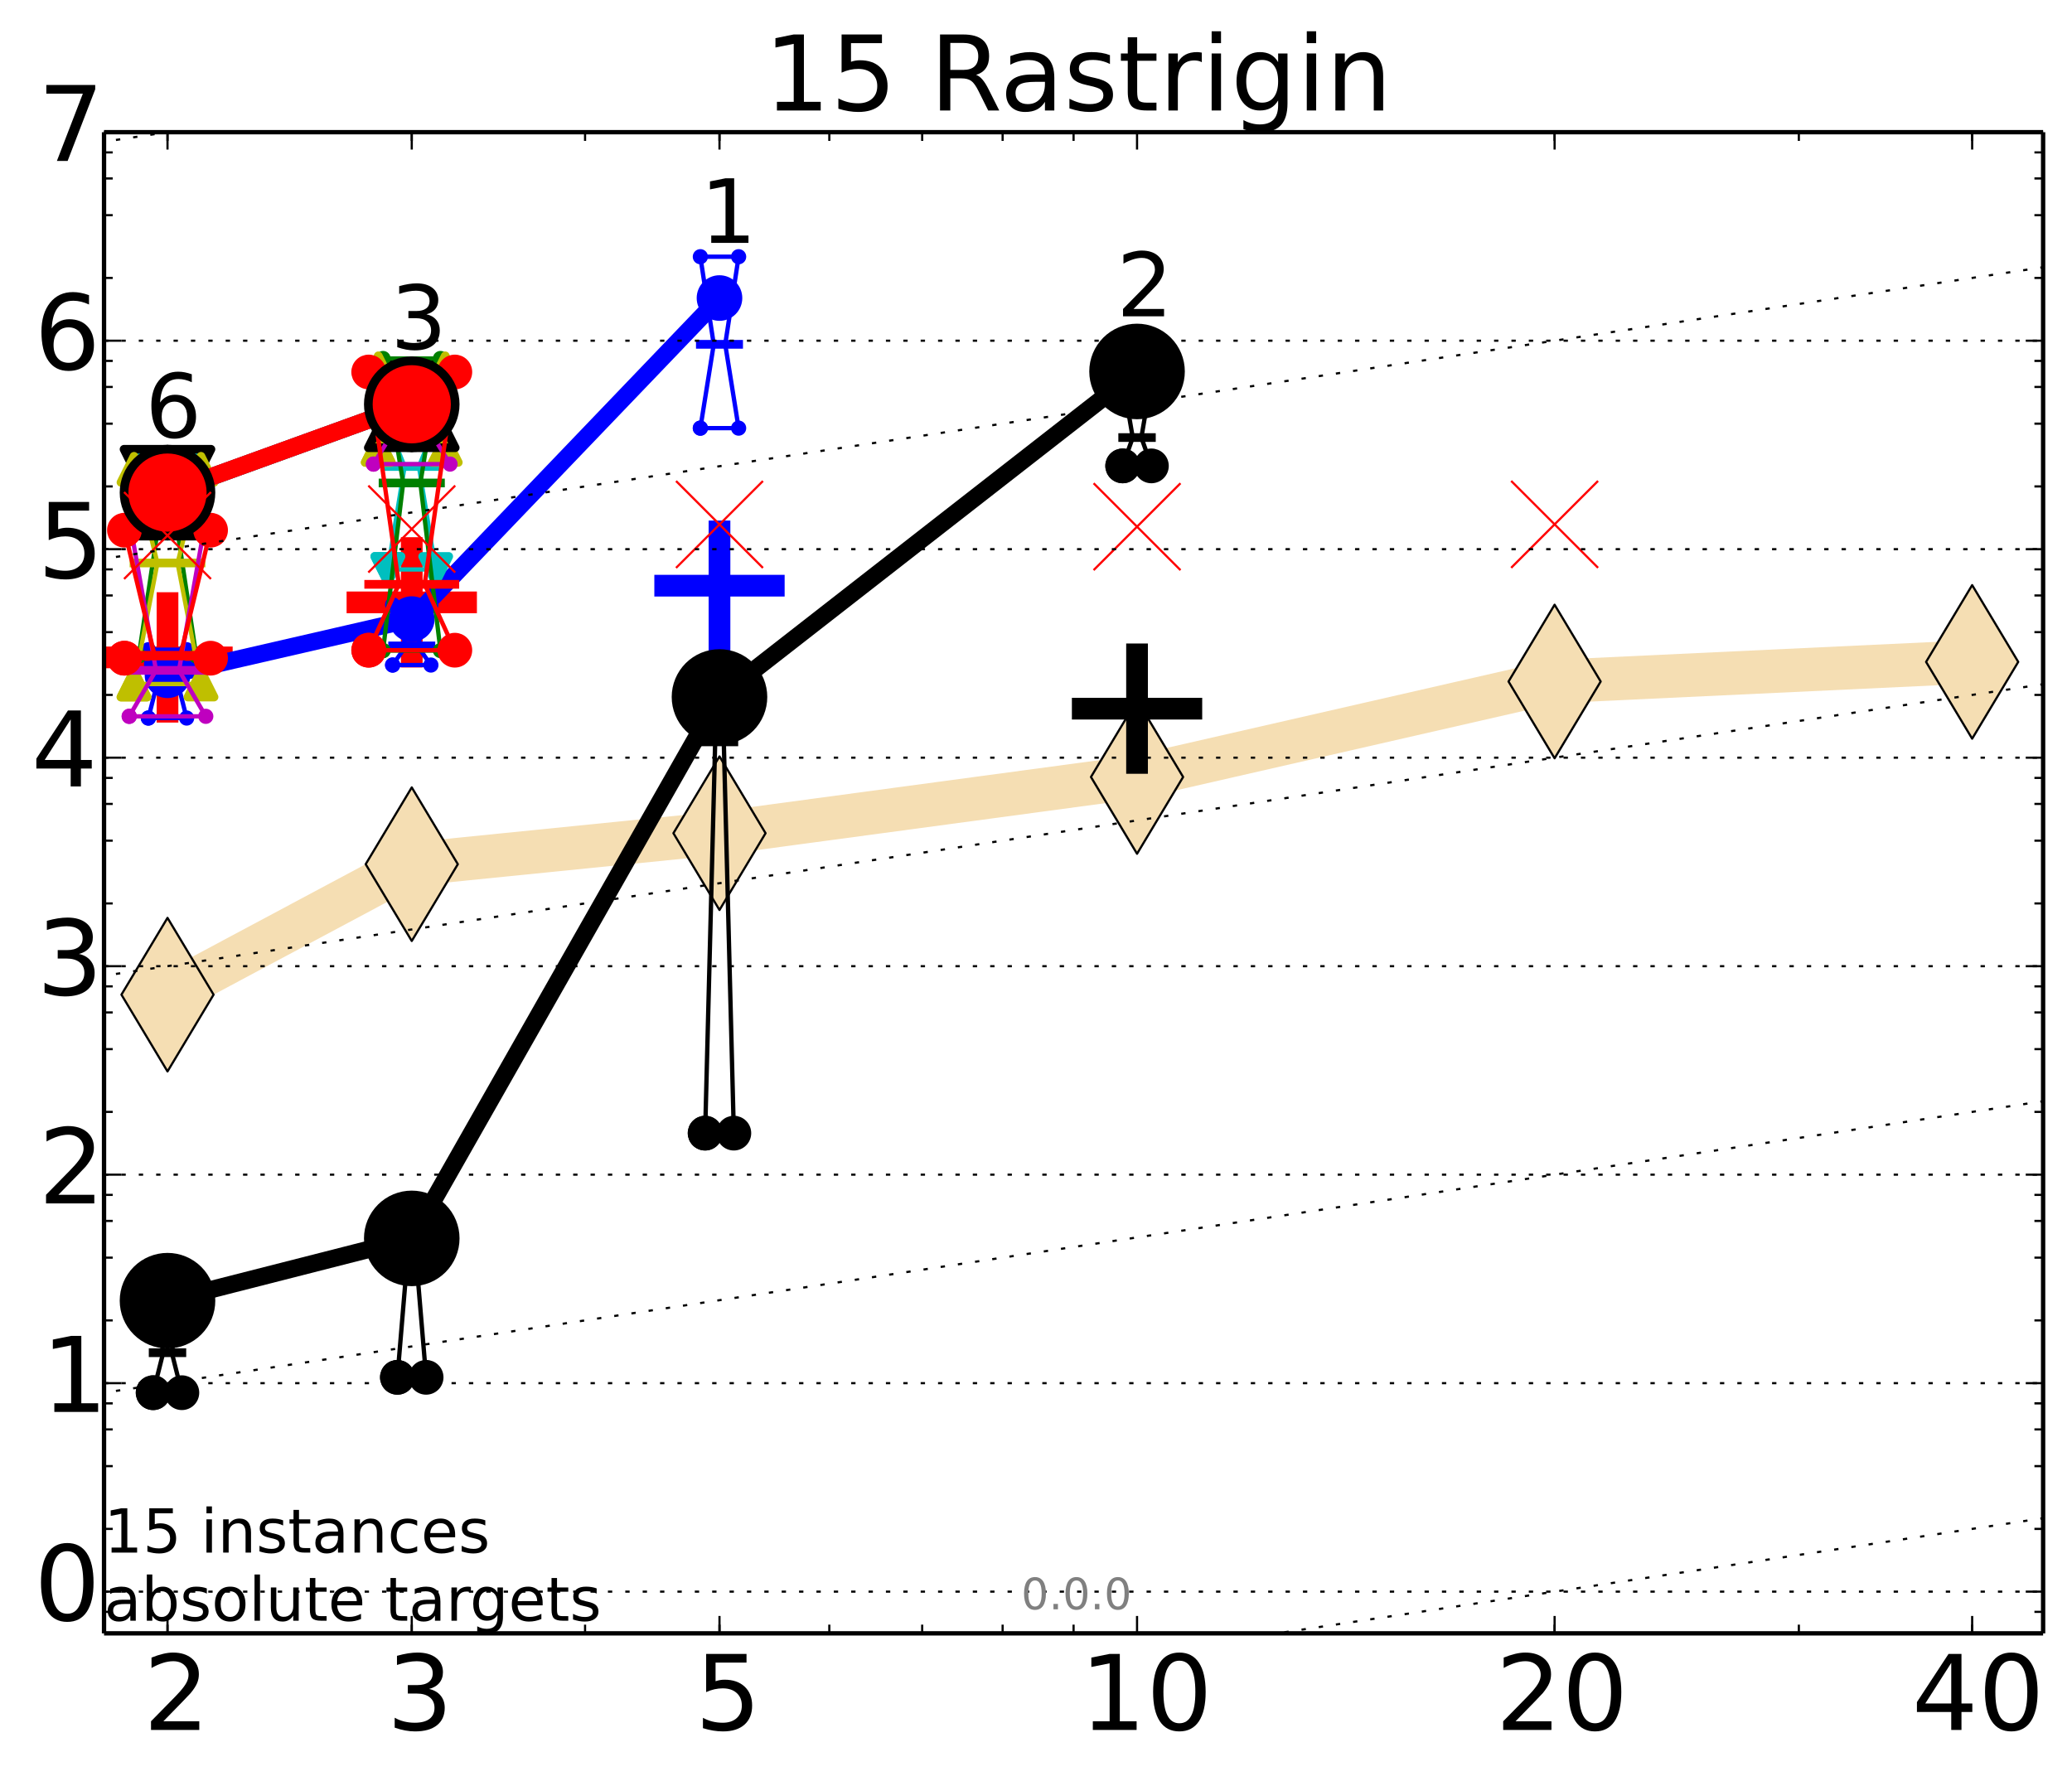 <?xml version="1.0" encoding="utf-8" standalone="no"?>
<!DOCTYPE svg PUBLIC "-//W3C//DTD SVG 1.1//EN"
  "http://www.w3.org/Graphics/SVG/1.1/DTD/svg11.dtd">
<!-- Created with matplotlib (http://matplotlib.org/) -->
<svg height="410pt" version="1.1" viewBox="0 0 477 410" width="477pt" xmlns="http://www.w3.org/2000/svg" xmlns:xlink="http://www.w3.org/1999/xlink">
 <defs>
  <style type="text/css">
*{stroke-linecap:butt;stroke-linejoin:round;}
  </style>
 </defs>
 <g id="figure_1">
  <g id="patch_1">
   <path d="
M0 410.464
L477.55 410.464
L477.55 0
L0 0
z
" style="fill:#ffffff;"/>
  </g>
  <g id="axes_1">
   <g id="patch_2">
    <path d="
M23.95 376.036
L470.35 376.036
L470.35 30.436
L23.95 30.436
z
" style="fill:#ffffff;"/>
   </g>
   <g id="line2d_1">
    <path clip-path="url(#pb011a55744)" d="
M38.562 228.993
L94.792 198.958
L165.635 191.825
L261.762 178.881
L357.889 156.899
L454.016 152.386" style="fill:none;stroke:#f5deb3;stroke-linecap:square;stroke-width:10;"/>
    <defs>
     <path d="
M-8.32667e-16 17.678
L10.607 0
L9.4369e-16 -17.678
L-10.607 -3.55271e-15
z
" id="m1b483a9f33" style="stroke:#000000;stroke-linejoin:miter;stroke-width:0.5;"/>
    </defs>
    <g clip-path="url(#pb011a55744)">
     <use style="fill:#f5deb3;stroke:#000000;stroke-linejoin:miter;stroke-width:0.5;" x="38.562" xlink:href="#m1b483a9f33" y="228.993"/>
     <use style="fill:#f5deb3;stroke:#000000;stroke-linejoin:miter;stroke-width:0.5;" x="94.792" xlink:href="#m1b483a9f33" y="198.958"/>
     <use style="fill:#f5deb3;stroke:#000000;stroke-linejoin:miter;stroke-width:0.5;" x="165.635" xlink:href="#m1b483a9f33" y="191.825"/>
     <use style="fill:#f5deb3;stroke:#000000;stroke-linejoin:miter;stroke-width:0.5;" x="261.762" xlink:href="#m1b483a9f33" y="178.881"/>
     <use style="fill:#f5deb3;stroke:#000000;stroke-linejoin:miter;stroke-width:0.5;" x="357.889" xlink:href="#m1b483a9f33" y="156.899"/>
     <use style="fill:#f5deb3;stroke:#000000;stroke-linejoin:miter;stroke-width:0.5;" x="454.016" xlink:href="#m1b483a9f33" y="152.386"/>
    </g>
   </g>
   <g id="line2d_2">
    <defs>
     <path d="
M-15 0
L15 0
M0 15
L0 -15" id="m917c654076" style="stroke:#ff0000;stroke-width:5;"/>
    </defs>
    <g clip-path="url(#pb011a55744)">
     <use style="fill:#ff0000;stroke:#ff0000;stroke-width:5;" x="38.562" xlink:href="#m917c654076" y="151.348"/>
    </g>
   </g>
   <g id="line2d_3">
    <defs>
     <path d="
M-15 0
L15 0
M0 15
L0 -15" id="m0fbd970f08" style="stroke:#000000;stroke-width:5;"/>
    </defs>
    <g clip-path="url(#pb011a55744)">
     <use style="stroke:#000000;stroke-width:5;" x="261.762" xlink:href="#m0fbd970f08" y="163.148"/>
    </g>
   </g>
   <g id="line2d_4">
    <g clip-path="url(#pb011a55744)">
     <use style="fill:#ff0000;stroke:#ff0000;stroke-width:5;" x="94.792" xlink:href="#m917c654076" y="138.676"/>
    </g>
   </g>
   <g id="line2d_5">
    <defs>
     <path d="
M-15 0
L15 0
M0 15
L0 -15" id="m1b76dc52f1" style="stroke:#0000ff;stroke-width:5;"/>
    </defs>
    <g clip-path="url(#pb011a55744)">
     <use style="fill:#0000ff;stroke:#0000ff;stroke-width:5;" x="165.635" xlink:href="#m1b76dc52f1" y="134.844"/>
    </g>
   </g>
   <g id="line2d_6">
    <path clip-path="url(#pb011a55744)" d="
M35.257 320.633
L37.57 311.422
L35.257 296.241
L41.866 296.241
L39.553 311.422
L41.866 320.633
L35.257 320.633" style="fill:none;stroke:#000000;stroke-linecap:square;"/>
    <defs>
     <path d="
M0 0
C0 0 0 0 0 0
C0 0 0 0 0 0
C0 0 0 0 0 0
C0 0 0 0 0 0
C0 0 0 0 0 0
C0 0 0 0 0 0
C0 0 0 0 0 0
C0 0 0 0 0 0
z
" id="m927c9828cb" style="stroke:#000000;stroke-width:2;"/>
    </defs>
    <g clip-path="url(#pb011a55744)">
     <use style="stroke:#000000;stroke-width:2;" x="35.257" xlink:href="#m927c9828cb" y="320.633"/>
     <use style="stroke:#000000;stroke-width:2;" x="37.57" xlink:href="#m927c9828cb" y="311.422"/>
     <use style="stroke:#000000;stroke-width:2;" x="35.257" xlink:href="#m927c9828cb" y="296.241"/>
     <use style="stroke:#000000;stroke-width:2;" x="41.866" xlink:href="#m927c9828cb" y="296.241"/>
     <use style="stroke:#000000;stroke-width:2;" x="39.553" xlink:href="#m927c9828cb" y="311.422"/>
     <use style="stroke:#000000;stroke-width:2;" x="41.866" xlink:href="#m927c9828cb" y="320.633"/>
     <use style="stroke:#000000;stroke-width:2;" x="35.257" xlink:href="#m927c9828cb" y="320.633"/>
    </g>
   </g>
   <g id="line2d_7">
    <path clip-path="url(#pb011a55744)" d="
M35.257 320.633
L41.866 320.633
L41.866 296.241
L35.257 296.241
L35.257 320.633" style="fill:none;"/>
    <defs>
     <path d="
M0 3
C0.796 3 1.559 2.684 2.121 2.121
C2.684 1.559 3 0.796 3 0
C3 -0.796 2.684 -1.559 2.121 -2.121
C1.559 -2.684 0.796 -3 0 -3
C-0.796 -3 -1.559 -2.684 -2.121 -2.121
C-2.684 -1.559 -3 -0.796 -3 0
C-3 0.796 -2.684 1.559 -2.121 2.121
C-1.559 2.684 -0.796 3 0 3
z
" id="m5082eeedfc" style="stroke:#000000;stroke-width:2;"/>
    </defs>
    <g clip-path="url(#pb011a55744)">
     <use style="stroke:#000000;stroke-width:2;" x="35.257" xlink:href="#m5082eeedfc" y="320.633"/>
     <use style="stroke:#000000;stroke-width:2;" x="41.866" xlink:href="#m5082eeedfc" y="320.633"/>
     <use style="stroke:#000000;stroke-width:2;" x="41.866" xlink:href="#m5082eeedfc" y="296.241"/>
     <use style="stroke:#000000;stroke-width:2;" x="35.257" xlink:href="#m5082eeedfc" y="296.241"/>
     <use style="stroke:#000000;stroke-width:2;" x="35.257" xlink:href="#m5082eeedfc" y="320.633"/>
    </g>
   </g>
   <g id="line2d_8">
    <path clip-path="url(#pb011a55744)" d="
M35.257 311.422
L41.866 311.422" style="fill:none;stroke:#000000;stroke-linecap:square;stroke-width:2;"/>
    <g clip-path="url(#pb011a55744)">
     <use style="stroke:#000000;stroke-width:2;" x="35.257" xlink:href="#m927c9828cb" y="311.422"/>
     <use style="stroke:#000000;stroke-width:2;" x="41.866" xlink:href="#m927c9828cb" y="311.422"/>
    </g>
   </g>
   <g id="line2d_9">
    <path clip-path="url(#pb011a55744)" d="
M91.488 317.091
L93.801 289.451
L91.488 282.277
L98.097 282.277
L95.784 289.451
L98.097 317.091
L91.488 317.091" style="fill:none;stroke:#000000;stroke-linecap:square;"/>
    <g clip-path="url(#pb011a55744)">
     <use style="stroke:#000000;stroke-width:2;" x="91.488" xlink:href="#m927c9828cb" y="317.091"/>
     <use style="stroke:#000000;stroke-width:2;" x="93.801" xlink:href="#m927c9828cb" y="289.451"/>
     <use style="stroke:#000000;stroke-width:2;" x="91.488" xlink:href="#m927c9828cb" y="282.277"/>
     <use style="stroke:#000000;stroke-width:2;" x="98.097" xlink:href="#m927c9828cb" y="282.277"/>
     <use style="stroke:#000000;stroke-width:2;" x="95.784" xlink:href="#m927c9828cb" y="289.451"/>
     <use style="stroke:#000000;stroke-width:2;" x="98.097" xlink:href="#m927c9828cb" y="317.091"/>
     <use style="stroke:#000000;stroke-width:2;" x="91.488" xlink:href="#m927c9828cb" y="317.091"/>
    </g>
   </g>
   <g id="line2d_10">
    <path clip-path="url(#pb011a55744)" d="
M91.488 317.091
L98.097 317.091
L98.097 282.277
L91.488 282.277
L91.488 317.091" style="fill:none;"/>
    <g clip-path="url(#pb011a55744)">
     <use style="stroke:#000000;stroke-width:2;" x="91.488" xlink:href="#m5082eeedfc" y="317.091"/>
     <use style="stroke:#000000;stroke-width:2;" x="98.097" xlink:href="#m5082eeedfc" y="317.091"/>
     <use style="stroke:#000000;stroke-width:2;" x="98.097" xlink:href="#m5082eeedfc" y="282.277"/>
     <use style="stroke:#000000;stroke-width:2;" x="91.488" xlink:href="#m5082eeedfc" y="282.277"/>
     <use style="stroke:#000000;stroke-width:2;" x="91.488" xlink:href="#m5082eeedfc" y="317.091"/>
    </g>
   </g>
   <g id="line2d_11">
    <path clip-path="url(#pb011a55744)" d="
M91.488 289.451
L98.097 289.451" style="fill:none;stroke:#000000;stroke-linecap:square;stroke-width:2;"/>
    <g clip-path="url(#pb011a55744)">
     <use style="stroke:#000000;stroke-width:2;" x="91.488" xlink:href="#m927c9828cb" y="289.451"/>
     <use style="stroke:#000000;stroke-width:2;" x="98.097" xlink:href="#m927c9828cb" y="289.451"/>
    </g>
   </g>
   <g id="line2d_12">
    <path clip-path="url(#pb011a55744)" d="
M162.33 260.874
L164.643 170.794
L162.33 166.241
L168.939 166.241
L166.626 170.794
L168.939 260.874
L162.33 260.874" style="fill:none;stroke:#000000;stroke-linecap:square;"/>
    <g clip-path="url(#pb011a55744)">
     <use style="stroke:#000000;stroke-width:2;" x="162.33" xlink:href="#m927c9828cb" y="260.874"/>
     <use style="stroke:#000000;stroke-width:2;" x="164.643" xlink:href="#m927c9828cb" y="170.794"/>
     <use style="stroke:#000000;stroke-width:2;" x="162.33" xlink:href="#m927c9828cb" y="166.241"/>
     <use style="stroke:#000000;stroke-width:2;" x="168.939" xlink:href="#m927c9828cb" y="166.241"/>
     <use style="stroke:#000000;stroke-width:2;" x="166.626" xlink:href="#m927c9828cb" y="170.794"/>
     <use style="stroke:#000000;stroke-width:2;" x="168.939" xlink:href="#m927c9828cb" y="260.874"/>
     <use style="stroke:#000000;stroke-width:2;" x="162.33" xlink:href="#m927c9828cb" y="260.874"/>
    </g>
   </g>
   <g id="line2d_13">
    <path clip-path="url(#pb011a55744)" d="
M162.33 260.874
L168.939 260.874
L168.939 166.241
L162.33 166.241
L162.33 260.874" style="fill:none;"/>
    <g clip-path="url(#pb011a55744)">
     <use style="stroke:#000000;stroke-width:2;" x="162.33" xlink:href="#m5082eeedfc" y="260.874"/>
     <use style="stroke:#000000;stroke-width:2;" x="168.939" xlink:href="#m5082eeedfc" y="260.874"/>
     <use style="stroke:#000000;stroke-width:2;" x="168.939" xlink:href="#m5082eeedfc" y="166.241"/>
     <use style="stroke:#000000;stroke-width:2;" x="162.33" xlink:href="#m5082eeedfc" y="166.241"/>
     <use style="stroke:#000000;stroke-width:2;" x="162.33" xlink:href="#m5082eeedfc" y="260.874"/>
    </g>
   </g>
   <g id="line2d_14">
    <path clip-path="url(#pb011a55744)" d="
M162.33 170.794
L168.939 170.794" style="fill:none;stroke:#000000;stroke-linecap:square;stroke-width:2;"/>
    <g clip-path="url(#pb011a55744)">
     <use style="stroke:#000000;stroke-width:2;" x="162.33" xlink:href="#m927c9828cb" y="170.794"/>
     <use style="stroke:#000000;stroke-width:2;" x="168.939" xlink:href="#m927c9828cb" y="170.794"/>
    </g>
   </g>
   <g id="line2d_15">
    <path clip-path="url(#pb011a55744)" d="
M258.457 107.259
L260.77 100.74
L258.457 87.159
L265.066 87.159
L262.753 100.74
L265.066 107.259
L258.457 107.259" style="fill:none;stroke:#000000;stroke-linecap:square;"/>
    <g clip-path="url(#pb011a55744)">
     <use style="stroke:#000000;stroke-width:2;" x="258.457" xlink:href="#m927c9828cb" y="107.259"/>
     <use style="stroke:#000000;stroke-width:2;" x="260.77" xlink:href="#m927c9828cb" y="100.74"/>
     <use style="stroke:#000000;stroke-width:2;" x="258.457" xlink:href="#m927c9828cb" y="87.16"/>
     <use style="stroke:#000000;stroke-width:2;" x="265.066" xlink:href="#m927c9828cb" y="87.16"/>
     <use style="stroke:#000000;stroke-width:2;" x="262.753" xlink:href="#m927c9828cb" y="100.74"/>
     <use style="stroke:#000000;stroke-width:2;" x="265.066" xlink:href="#m927c9828cb" y="107.259"/>
     <use style="stroke:#000000;stroke-width:2;" x="258.457" xlink:href="#m927c9828cb" y="107.259"/>
    </g>
   </g>
   <g id="line2d_16">
    <path clip-path="url(#pb011a55744)" d="
M258.457 107.259
L265.066 107.259
L265.066 87.159
L258.457 87.159
L258.457 107.259" style="fill:none;"/>
    <g clip-path="url(#pb011a55744)">
     <use style="stroke:#000000;stroke-width:2;" x="258.457" xlink:href="#m5082eeedfc" y="107.259"/>
     <use style="stroke:#000000;stroke-width:2;" x="265.066" xlink:href="#m5082eeedfc" y="107.259"/>
     <use style="stroke:#000000;stroke-width:2;" x="265.066" xlink:href="#m5082eeedfc" y="87.16"/>
     <use style="stroke:#000000;stroke-width:2;" x="258.457" xlink:href="#m5082eeedfc" y="87.16"/>
     <use style="stroke:#000000;stroke-width:2;" x="258.457" xlink:href="#m5082eeedfc" y="107.259"/>
    </g>
   </g>
   <g id="line2d_17">
    <path clip-path="url(#pb011a55744)" d="
M258.457 100.74
L265.066 100.74" style="fill:none;stroke:#000000;stroke-linecap:square;stroke-width:2;"/>
    <g clip-path="url(#pb011a55744)">
     <use style="stroke:#000000;stroke-width:2;" x="258.457" xlink:href="#m927c9828cb" y="100.74"/>
     <use style="stroke:#000000;stroke-width:2;" x="265.066" xlink:href="#m927c9828cb" y="100.74"/>
    </g>
   </g>
   <g id="line2d_18">
    <path clip-path="url(#pb011a55744)" d="
M38.562 299.447
L94.792 285.109" style="fill:none;stroke:#000000;stroke-linecap:square;stroke-width:4;"/>
    <g clip-path="url(#pb011a55744)">
     <use style="stroke:#000000;stroke-width:2;" x="38.562" xlink:href="#m927c9828cb" y="299.447"/>
     <use style="stroke:#000000;stroke-width:2;" x="94.792" xlink:href="#m927c9828cb" y="285.109"/>
    </g>
   </g>
   <g id="line2d_19">
    <path clip-path="url(#pb011a55744)" d="
M94.792 285.109
L165.635 160.46" style="fill:none;stroke:#000000;stroke-linecap:square;stroke-width:4;"/>
    <g clip-path="url(#pb011a55744)">
     <use style="stroke:#000000;stroke-width:2;" x="94.792" xlink:href="#m927c9828cb" y="285.109"/>
     <use style="stroke:#000000;stroke-width:2;" x="165.635" xlink:href="#m927c9828cb" y="160.46"/>
    </g>
   </g>
   <g id="line2d_20">
    <path clip-path="url(#pb011a55744)" d="
M165.635 160.46
L261.762 85.519" style="fill:none;stroke:#000000;stroke-linecap:square;stroke-width:4;"/>
    <g clip-path="url(#pb011a55744)">
     <use style="stroke:#000000;stroke-width:2;" x="165.635" xlink:href="#m927c9828cb" y="160.46"/>
     <use style="stroke:#000000;stroke-width:2;" x="261.762" xlink:href="#m927c9828cb" y="85.519"/>
    </g>
   </g>
   <g id="line2d_21">
    <path clip-path="url(#pb011a55744)" d="
M38.562 299.447
L94.792 285.109
L165.635 160.46
L261.762 85.519" style="fill:none;"/>
    <defs>
     <path d="
M0 10
C2.652 10 5.196 8.946 7.071 7.071
C8.946 5.196 10 2.652 10 0
C10 -2.652 8.946 -5.196 7.071 -7.071
C5.196 -8.946 2.652 -10 0 -10
C-2.652 -10 -5.196 -8.946 -7.071 -7.071
C-8.946 -5.196 -10 -2.652 -10 0
C-10 2.652 -8.946 5.196 -7.071 7.071
C-5.196 8.946 -2.652 10 0 10
z
" id="mf88678cbc5" style="stroke:#000000;stroke-width:2;"/>
    </defs>
    <g clip-path="url(#pb011a55744)">
     <use style="stroke:#000000;stroke-width:2;" x="38.562" xlink:href="#mf88678cbc5" y="299.447"/>
     <use style="stroke:#000000;stroke-width:2;" x="94.792" xlink:href="#mf88678cbc5" y="285.109"/>
     <use style="stroke:#000000;stroke-width:2;" x="165.635" xlink:href="#mf88678cbc5" y="160.46"/>
     <use style="stroke:#000000;stroke-width:2;" x="261.762" xlink:href="#mf88678cbc5" y="85.519"/>
    </g>
   </g>
   <g id="line2d_22">
    <path clip-path="url(#pb011a55744)" d="
M34.156 165.311
L37.24 153.162
L34.156 149.582
L42.968 149.582
L39.883 153.162
L42.968 165.311
L34.156 165.311" style="fill:none;stroke:#0000ff;stroke-linecap:square;"/>
    <defs>
     <path d="
M0 0
C0 0 0 0 0 0
C0 0 0 0 0 0
C0 0 0 0 0 0
C0 0 0 0 0 0
C0 0 0 0 0 0
C0 0 0 0 0 0
C0 0 0 0 0 0
C0 0 0 0 0 0
z
" id="m4443aac91f" style="stroke:#0000ff;stroke-width:0.5;"/>
    </defs>
    <g clip-path="url(#pb011a55744)">
     <use style="fill:#0000ff;stroke:#0000ff;stroke-width:0.5;" x="34.156" xlink:href="#m4443aac91f" y="165.311"/>
     <use style="fill:#0000ff;stroke:#0000ff;stroke-width:0.5;" x="37.24" xlink:href="#m4443aac91f" y="153.162"/>
     <use style="fill:#0000ff;stroke:#0000ff;stroke-width:0.5;" x="34.156" xlink:href="#m4443aac91f" y="149.582"/>
     <use style="fill:#0000ff;stroke:#0000ff;stroke-width:0.5;" x="42.968" xlink:href="#m4443aac91f" y="149.582"/>
     <use style="fill:#0000ff;stroke:#0000ff;stroke-width:0.5;" x="39.883" xlink:href="#m4443aac91f" y="153.162"/>
     <use style="fill:#0000ff;stroke:#0000ff;stroke-width:0.5;" x="42.968" xlink:href="#m4443aac91f" y="165.311"/>
     <use style="fill:#0000ff;stroke:#0000ff;stroke-width:0.5;" x="34.156" xlink:href="#m4443aac91f" y="165.311"/>
    </g>
   </g>
   <g id="line2d_23">
    <path clip-path="url(#pb011a55744)" d="
M34.156 165.311
L42.968 165.311
L42.968 149.582
L34.156 149.582
L34.156 165.311" style="fill:none;"/>
    <defs>
     <path d="
M0 1.5
C0.398 1.5 0.779 1.342 1.061 1.061
C1.342 0.779 1.5 0.398 1.5 0
C1.5 -0.398 1.342 -0.779 1.061 -1.061
C0.779 -1.342 0.398 -1.5 0 -1.5
C-0.398 -1.5 -0.779 -1.342 -1.061 -1.061
C-1.342 -0.779 -1.5 -0.398 -1.5 0
C-1.5 0.398 -1.342 0.779 -1.061 1.061
C-0.779 1.342 -0.398 1.5 0 1.5
z
" id="m76a7ce5b4a" style="stroke:#0000ff;stroke-width:0.5;"/>
    </defs>
    <g clip-path="url(#pb011a55744)">
     <use style="fill:#0000ff;stroke:#0000ff;stroke-width:0.5;" x="34.156" xlink:href="#m76a7ce5b4a" y="165.311"/>
     <use style="fill:#0000ff;stroke:#0000ff;stroke-width:0.5;" x="42.968" xlink:href="#m76a7ce5b4a" y="165.311"/>
     <use style="fill:#0000ff;stroke:#0000ff;stroke-width:0.5;" x="42.968" xlink:href="#m76a7ce5b4a" y="149.582"/>
     <use style="fill:#0000ff;stroke:#0000ff;stroke-width:0.5;" x="34.156" xlink:href="#m76a7ce5b4a" y="149.582"/>
     <use style="fill:#0000ff;stroke:#0000ff;stroke-width:0.5;" x="34.156" xlink:href="#m76a7ce5b4a" y="165.311"/>
    </g>
   </g>
   <g id="line2d_24">
    <path clip-path="url(#pb011a55744)" d="
M34.156 153.162
L42.968 153.162" style="fill:none;stroke:#0000ff;stroke-linecap:square;stroke-width:2;"/>
    <g clip-path="url(#pb011a55744)">
     <use style="fill:#0000ff;stroke:#0000ff;stroke-width:0.5;" x="34.156" xlink:href="#m4443aac91f" y="153.162"/>
     <use style="fill:#0000ff;stroke:#0000ff;stroke-width:0.5;" x="42.968" xlink:href="#m4443aac91f" y="153.162"/>
    </g>
   </g>
   <g id="line2d_25">
    <path clip-path="url(#pb011a55744)" d="
M90.386 153.109
L93.471 148.707
L90.386 139.223
L99.198 139.223
L96.114 148.707
L99.198 153.109
L90.386 153.109" style="fill:none;stroke:#0000ff;stroke-linecap:square;"/>
    <g clip-path="url(#pb011a55744)">
     <use style="fill:#0000ff;stroke:#0000ff;stroke-width:0.5;" x="90.386" xlink:href="#m4443aac91f" y="153.109"/>
     <use style="fill:#0000ff;stroke:#0000ff;stroke-width:0.5;" x="93.471" xlink:href="#m4443aac91f" y="148.707"/>
     <use style="fill:#0000ff;stroke:#0000ff;stroke-width:0.5;" x="90.386" xlink:href="#m4443aac91f" y="139.223"/>
     <use style="fill:#0000ff;stroke:#0000ff;stroke-width:0.5;" x="99.198" xlink:href="#m4443aac91f" y="139.223"/>
     <use style="fill:#0000ff;stroke:#0000ff;stroke-width:0.5;" x="96.114" xlink:href="#m4443aac91f" y="148.707"/>
     <use style="fill:#0000ff;stroke:#0000ff;stroke-width:0.5;" x="99.198" xlink:href="#m4443aac91f" y="153.109"/>
     <use style="fill:#0000ff;stroke:#0000ff;stroke-width:0.5;" x="90.386" xlink:href="#m4443aac91f" y="153.109"/>
    </g>
   </g>
   <g id="line2d_26">
    <path clip-path="url(#pb011a55744)" d="
M90.386 153.109
L99.198 153.109
L99.198 139.223
L90.386 139.223
L90.386 153.109" style="fill:none;"/>
    <g clip-path="url(#pb011a55744)">
     <use style="fill:#0000ff;stroke:#0000ff;stroke-width:0.5;" x="90.386" xlink:href="#m76a7ce5b4a" y="153.109"/>
     <use style="fill:#0000ff;stroke:#0000ff;stroke-width:0.5;" x="99.198" xlink:href="#m76a7ce5b4a" y="153.109"/>
     <use style="fill:#0000ff;stroke:#0000ff;stroke-width:0.5;" x="99.198" xlink:href="#m76a7ce5b4a" y="139.223"/>
     <use style="fill:#0000ff;stroke:#0000ff;stroke-width:0.5;" x="90.386" xlink:href="#m76a7ce5b4a" y="139.223"/>
     <use style="fill:#0000ff;stroke:#0000ff;stroke-width:0.5;" x="90.386" xlink:href="#m76a7ce5b4a" y="153.109"/>
    </g>
   </g>
   <g id="line2d_27">
    <path clip-path="url(#pb011a55744)" d="
M90.386 148.707
L99.198 148.707" style="fill:none;stroke:#0000ff;stroke-linecap:square;stroke-width:2;"/>
    <g clip-path="url(#pb011a55744)">
     <use style="fill:#0000ff;stroke:#0000ff;stroke-width:0.5;" x="90.386" xlink:href="#m4443aac91f" y="148.707"/>
     <use style="fill:#0000ff;stroke:#0000ff;stroke-width:0.5;" x="99.198" xlink:href="#m4443aac91f" y="148.707"/>
    </g>
   </g>
   <g id="line2d_28">
    <path clip-path="url(#pb011a55744)" d="
M161.229 98.565
L164.313 79.272
L161.229 59.103
L170.041 59.103
L166.956 79.272
L170.041 98.565
L161.229 98.565" style="fill:none;stroke:#0000ff;stroke-linecap:square;"/>
    <g clip-path="url(#pb011a55744)">
     <use style="fill:#0000ff;stroke:#0000ff;stroke-width:0.5;" x="161.229" xlink:href="#m4443aac91f" y="98.565"/>
     <use style="fill:#0000ff;stroke:#0000ff;stroke-width:0.5;" x="164.313" xlink:href="#m4443aac91f" y="79.272"/>
     <use style="fill:#0000ff;stroke:#0000ff;stroke-width:0.5;" x="161.229" xlink:href="#m4443aac91f" y="59.103"/>
     <use style="fill:#0000ff;stroke:#0000ff;stroke-width:0.5;" x="170.041" xlink:href="#m4443aac91f" y="59.103"/>
     <use style="fill:#0000ff;stroke:#0000ff;stroke-width:0.5;" x="166.956" xlink:href="#m4443aac91f" y="79.272"/>
     <use style="fill:#0000ff;stroke:#0000ff;stroke-width:0.5;" x="170.041" xlink:href="#m4443aac91f" y="98.565"/>
     <use style="fill:#0000ff;stroke:#0000ff;stroke-width:0.5;" x="161.229" xlink:href="#m4443aac91f" y="98.565"/>
    </g>
   </g>
   <g id="line2d_29">
    <path clip-path="url(#pb011a55744)" d="
M161.229 98.565
L170.041 98.565
L170.041 59.103
L161.229 59.103
L161.229 98.565" style="fill:none;"/>
    <g clip-path="url(#pb011a55744)">
     <use style="fill:#0000ff;stroke:#0000ff;stroke-width:0.5;" x="161.229" xlink:href="#m76a7ce5b4a" y="98.565"/>
     <use style="fill:#0000ff;stroke:#0000ff;stroke-width:0.5;" x="170.041" xlink:href="#m76a7ce5b4a" y="98.565"/>
     <use style="fill:#0000ff;stroke:#0000ff;stroke-width:0.5;" x="170.041" xlink:href="#m76a7ce5b4a" y="59.103"/>
     <use style="fill:#0000ff;stroke:#0000ff;stroke-width:0.5;" x="161.229" xlink:href="#m76a7ce5b4a" y="59.103"/>
     <use style="fill:#0000ff;stroke:#0000ff;stroke-width:0.5;" x="161.229" xlink:href="#m76a7ce5b4a" y="98.565"/>
    </g>
   </g>
   <g id="line2d_30">
    <path clip-path="url(#pb011a55744)" d="
M161.229 79.272
L170.041 79.272" style="fill:none;stroke:#0000ff;stroke-linecap:square;stroke-width:2;"/>
    <g clip-path="url(#pb011a55744)">
     <use style="fill:#0000ff;stroke:#0000ff;stroke-width:0.5;" x="161.229" xlink:href="#m4443aac91f" y="79.272"/>
     <use style="fill:#0000ff;stroke:#0000ff;stroke-width:0.5;" x="170.041" xlink:href="#m4443aac91f" y="79.272"/>
    </g>
   </g>
   <g id="line2d_31">
    <path clip-path="url(#pb011a55744)" d="
M38.562 155.464
L94.792 142.528" style="fill:none;stroke:#0000ff;stroke-linecap:square;stroke-width:4;"/>
    <g clip-path="url(#pb011a55744)">
     <use style="fill:#0000ff;stroke:#0000ff;stroke-width:0.5;" x="38.562" xlink:href="#m4443aac91f" y="155.464"/>
     <use style="fill:#0000ff;stroke:#0000ff;stroke-width:0.5;" x="94.792" xlink:href="#m4443aac91f" y="142.528"/>
    </g>
   </g>
   <g id="line2d_32">
    <path clip-path="url(#pb011a55744)" d="
M94.792 142.528
L165.635 68.616" style="fill:none;stroke:#0000ff;stroke-linecap:square;stroke-width:4;"/>
    <g clip-path="url(#pb011a55744)">
     <use style="fill:#0000ff;stroke:#0000ff;stroke-width:0.5;" x="94.792" xlink:href="#m4443aac91f" y="142.528"/>
     <use style="fill:#0000ff;stroke:#0000ff;stroke-width:0.5;" x="165.635" xlink:href="#m4443aac91f" y="68.616"/>
    </g>
   </g>
   <g id="line2d_33">
    <path clip-path="url(#pb011a55744)" d="
M38.562 155.464
L94.792 142.528
L165.635 68.616" style="fill:none;"/>
    <defs>
     <path d="
M0 5
C1.326 5 2.598 4.473 3.536 3.536
C4.473 2.598 5 1.326 5 0
C5 -1.326 4.473 -2.598 3.536 -3.536
C2.598 -4.473 1.326 -5 0 -5
C-1.326 -5 -2.598 -4.473 -3.536 -3.536
C-4.473 -2.598 -5 -1.326 -5 0
C-5 1.326 -4.473 2.598 -3.536 3.536
C-2.598 4.473 -1.326 5 0 5
z
" id="m6f1fcf6525" style="stroke:#0000ff;stroke-width:0.5;"/>
    </defs>
    <g clip-path="url(#pb011a55744)">
     <use style="fill:#0000ff;stroke:#0000ff;stroke-width:0.5;" x="38.562" xlink:href="#m6f1fcf6525" y="155.464"/>
     <use style="fill:#0000ff;stroke:#0000ff;stroke-width:0.5;" x="94.792" xlink:href="#m6f1fcf6525" y="142.528"/>
     <use style="fill:#0000ff;stroke:#0000ff;stroke-width:0.5;" x="165.635" xlink:href="#m6f1fcf6525" y="68.616"/>
    </g>
   </g>
   <g id="line2d_34">
    <path clip-path="url(#pb011a55744)" d="
M33.054 108.966
L36.909 108.236
L33.054 106.888
L44.069 106.888
L40.214 108.236
L44.069 108.966
L33.054 108.966" style="fill:none;stroke:#00bfbf;stroke-linecap:square;"/>
    <defs>
     <path d="
M0 0
L0 0
L0 0
z
" id="m9ac02d4b70" style="stroke:#00bfbf;stroke-linejoin:miter;stroke-width:2;"/>
    </defs>
    <g clip-path="url(#pb011a55744)">
     <use style="fill:#00bfbf;stroke:#00bfbf;stroke-linejoin:miter;stroke-width:2;" x="33.054" xlink:href="#m9ac02d4b70" y="108.966"/>
     <use style="fill:#00bfbf;stroke:#00bfbf;stroke-linejoin:miter;stroke-width:2;" x="36.909" xlink:href="#m9ac02d4b70" y="108.236"/>
     <use style="fill:#00bfbf;stroke:#00bfbf;stroke-linejoin:miter;stroke-width:2;" x="33.054" xlink:href="#m9ac02d4b70" y="106.888"/>
     <use style="fill:#00bfbf;stroke:#00bfbf;stroke-linejoin:miter;stroke-width:2;" x="44.069" xlink:href="#m9ac02d4b70" y="106.888"/>
     <use style="fill:#00bfbf;stroke:#00bfbf;stroke-linejoin:miter;stroke-width:2;" x="40.214" xlink:href="#m9ac02d4b70" y="108.236"/>
     <use style="fill:#00bfbf;stroke:#00bfbf;stroke-linejoin:miter;stroke-width:2;" x="44.069" xlink:href="#m9ac02d4b70" y="108.966"/>
     <use style="fill:#00bfbf;stroke:#00bfbf;stroke-linejoin:miter;stroke-width:2;" x="33.054" xlink:href="#m9ac02d4b70" y="108.966"/>
    </g>
   </g>
   <g id="line2d_35">
    <path clip-path="url(#pb011a55744)" d="
M33.054 108.966
L44.069 108.966
L44.069 106.888
L33.054 106.888
L33.054 108.966" style="fill:none;"/>
    <defs>
     <path d="
M-3.67394e-16 3
L3 -3
L-3 -3
z
" id="mf178d8dd23" style="stroke:#00bfbf;stroke-linejoin:miter;stroke-width:2;"/>
    </defs>
    <g clip-path="url(#pb011a55744)">
     <use style="fill:#00bfbf;stroke:#00bfbf;stroke-linejoin:miter;stroke-width:2;" x="33.054" xlink:href="#mf178d8dd23" y="108.966"/>
     <use style="fill:#00bfbf;stroke:#00bfbf;stroke-linejoin:miter;stroke-width:2;" x="44.069" xlink:href="#mf178d8dd23" y="108.966"/>
     <use style="fill:#00bfbf;stroke:#00bfbf;stroke-linejoin:miter;stroke-width:2;" x="44.069" xlink:href="#mf178d8dd23" y="106.888"/>
     <use style="fill:#00bfbf;stroke:#00bfbf;stroke-linejoin:miter;stroke-width:2;" x="33.054" xlink:href="#mf178d8dd23" y="106.888"/>
     <use style="fill:#00bfbf;stroke:#00bfbf;stroke-linejoin:miter;stroke-width:2;" x="33.054" xlink:href="#mf178d8dd23" y="108.966"/>
    </g>
   </g>
   <g id="line2d_36">
    <path clip-path="url(#pb011a55744)" d="
M33.054 108.236
L44.069 108.236" style="fill:none;stroke:#00bfbf;stroke-linecap:square;stroke-width:2;"/>
    <g clip-path="url(#pb011a55744)">
     <use style="fill:#00bfbf;stroke:#00bfbf;stroke-linejoin:miter;stroke-width:2;" x="33.054" xlink:href="#m9ac02d4b70" y="108.236"/>
     <use style="fill:#00bfbf;stroke:#00bfbf;stroke-linejoin:miter;stroke-width:2;" x="44.069" xlink:href="#m9ac02d4b70" y="108.236"/>
    </g>
   </g>
   <g id="line2d_37">
    <path clip-path="url(#pb011a55744)" d="
M89.285 131.105
L93.14 107.401
L89.285 97.731
L100.3 97.731
L96.445 107.401
L100.3 131.105
L89.285 131.105" style="fill:none;stroke:#00bfbf;stroke-linecap:square;"/>
    <g clip-path="url(#pb011a55744)">
     <use style="fill:#00bfbf;stroke:#00bfbf;stroke-linejoin:miter;stroke-width:2;" x="89.285" xlink:href="#m9ac02d4b70" y="131.105"/>
     <use style="fill:#00bfbf;stroke:#00bfbf;stroke-linejoin:miter;stroke-width:2;" x="93.14" xlink:href="#m9ac02d4b70" y="107.401"/>
     <use style="fill:#00bfbf;stroke:#00bfbf;stroke-linejoin:miter;stroke-width:2;" x="89.285" xlink:href="#m9ac02d4b70" y="97.731"/>
     <use style="fill:#00bfbf;stroke:#00bfbf;stroke-linejoin:miter;stroke-width:2;" x="100.3" xlink:href="#m9ac02d4b70" y="97.731"/>
     <use style="fill:#00bfbf;stroke:#00bfbf;stroke-linejoin:miter;stroke-width:2;" x="96.445" xlink:href="#m9ac02d4b70" y="107.401"/>
     <use style="fill:#00bfbf;stroke:#00bfbf;stroke-linejoin:miter;stroke-width:2;" x="100.3" xlink:href="#m9ac02d4b70" y="131.105"/>
     <use style="fill:#00bfbf;stroke:#00bfbf;stroke-linejoin:miter;stroke-width:2;" x="89.285" xlink:href="#m9ac02d4b70" y="131.105"/>
    </g>
   </g>
   <g id="line2d_38">
    <path clip-path="url(#pb011a55744)" d="
M89.285 131.105
L100.3 131.105
L100.3 97.731
L89.285 97.731
L89.285 131.105" style="fill:none;"/>
    <g clip-path="url(#pb011a55744)">
     <use style="fill:#00bfbf;stroke:#00bfbf;stroke-linejoin:miter;stroke-width:2;" x="89.285" xlink:href="#mf178d8dd23" y="131.105"/>
     <use style="fill:#00bfbf;stroke:#00bfbf;stroke-linejoin:miter;stroke-width:2;" x="100.3" xlink:href="#mf178d8dd23" y="131.105"/>
     <use style="fill:#00bfbf;stroke:#00bfbf;stroke-linejoin:miter;stroke-width:2;" x="100.3" xlink:href="#mf178d8dd23" y="97.731"/>
     <use style="fill:#00bfbf;stroke:#00bfbf;stroke-linejoin:miter;stroke-width:2;" x="89.285" xlink:href="#mf178d8dd23" y="97.731"/>
     <use style="fill:#00bfbf;stroke:#00bfbf;stroke-linejoin:miter;stroke-width:2;" x="89.285" xlink:href="#mf178d8dd23" y="131.105"/>
    </g>
   </g>
   <g id="line2d_39">
    <path clip-path="url(#pb011a55744)" d="
M89.285 107.401
L100.3 107.401" style="fill:none;stroke:#00bfbf;stroke-linecap:square;stroke-width:2;"/>
    <g clip-path="url(#pb011a55744)">
     <use style="fill:#00bfbf;stroke:#00bfbf;stroke-linejoin:miter;stroke-width:2;" x="89.285" xlink:href="#m9ac02d4b70" y="107.401"/>
     <use style="fill:#00bfbf;stroke:#00bfbf;stroke-linejoin:miter;stroke-width:2;" x="100.3" xlink:href="#m9ac02d4b70" y="107.401"/>
    </g>
   </g>
   <g id="line2d_40">
    <path clip-path="url(#pb011a55744)" d="
M38.562 113.429
L94.792 93.079" style="fill:none;stroke:#00bfbf;stroke-linecap:square;stroke-width:4;"/>
    <defs>
     <path d="
M0 0
L0 0
L0 0
z
" id="m54bff36147" style="stroke:#000000;stroke-linejoin:miter;stroke-width:2;"/>
    </defs>
    <g clip-path="url(#pb011a55744)">
     <use style="fill:#00bfbf;stroke:#000000;stroke-linejoin:miter;stroke-width:2;" x="38.562" xlink:href="#m54bff36147" y="113.429"/>
     <use style="fill:#00bfbf;stroke:#000000;stroke-linejoin:miter;stroke-width:2;" x="94.792" xlink:href="#m54bff36147" y="93.079"/>
    </g>
   </g>
   <g id="line2d_41">
    <path clip-path="url(#pb011a55744)" d="
M38.562 113.429
L94.792 93.079" style="fill:none;"/>
    <defs>
     <path d="
M-1.22465e-15 10
L10 -10
L-10 -10
z
" id="m3e14c286d9" style="stroke:#000000;stroke-linejoin:miter;stroke-width:2;"/>
    </defs>
    <g clip-path="url(#pb011a55744)">
     <use style="fill:#00bfbf;stroke:#000000;stroke-linejoin:miter;stroke-width:2;" x="38.562" xlink:href="#m3e14c286d9" y="113.429"/>
     <use style="fill:#00bfbf;stroke:#000000;stroke-linejoin:miter;stroke-width:2;" x="94.792" xlink:href="#m3e14c286d9" y="93.079"/>
    </g>
   </g>
   <g id="line2d_42">
    <path clip-path="url(#pb011a55744)" d="
M31.953 150.993
L36.579 120.137
L31.953 110.308
L45.17 110.308
L40.544 120.137
L45.17 150.993
L31.953 150.993" style="fill:none;stroke:#008000;stroke-linecap:square;"/>
    <defs>
     <path d="
M0 0
C0 0 0 0 0 0
C0 0 0 0 0 0
C0 0 0 0 0 0
C0 0 0 0 0 0
C0 0 0 0 0 0
C0 0 0 0 0 0
C0 0 0 0 0 0
C0 0 0 0 0 0
z
" id="mf3da2ae3b2" style="stroke:#008000;stroke-width:0.5;"/>
    </defs>
    <g clip-path="url(#pb011a55744)">
     <use style="fill:#008000;stroke:#008000;stroke-width:0.5;" x="31.953" xlink:href="#mf3da2ae3b2" y="150.993"/>
     <use style="fill:#008000;stroke:#008000;stroke-width:0.5;" x="36.579" xlink:href="#mf3da2ae3b2" y="120.137"/>
     <use style="fill:#008000;stroke:#008000;stroke-width:0.5;" x="31.953" xlink:href="#mf3da2ae3b2" y="110.308"/>
     <use style="fill:#008000;stroke:#008000;stroke-width:0.5;" x="45.171" xlink:href="#mf3da2ae3b2" y="110.308"/>
     <use style="fill:#008000;stroke:#008000;stroke-width:0.5;" x="40.544" xlink:href="#mf3da2ae3b2" y="120.137"/>
     <use style="fill:#008000;stroke:#008000;stroke-width:0.5;" x="45.171" xlink:href="#mf3da2ae3b2" y="150.993"/>
     <use style="fill:#008000;stroke:#008000;stroke-width:0.5;" x="31.953" xlink:href="#mf3da2ae3b2" y="150.993"/>
    </g>
   </g>
   <g id="line2d_43">
    <path clip-path="url(#pb011a55744)" d="
M31.953 150.993
L45.17 150.993
L45.17 110.308
L31.953 110.308
L31.953 150.993" style="fill:none;"/>
    <defs>
     <path d="
M0 1.5
C0.398 1.5 0.779 1.342 1.061 1.061
C1.342 0.779 1.5 0.398 1.5 0
C1.5 -0.398 1.342 -0.779 1.061 -1.061
C0.779 -1.342 0.398 -1.5 0 -1.5
C-0.398 -1.5 -0.779 -1.342 -1.061 -1.061
C-1.342 -0.779 -1.5 -0.398 -1.5 0
C-1.5 0.398 -1.342 0.779 -1.061 1.061
C-0.779 1.342 -0.398 1.5 0 1.5
z
" id="mb0b177905e" style="stroke:#008000;stroke-width:0.5;"/>
    </defs>
    <g clip-path="url(#pb011a55744)">
     <use style="fill:#008000;stroke:#008000;stroke-width:0.5;" x="31.953" xlink:href="#mb0b177905e" y="150.993"/>
     <use style="fill:#008000;stroke:#008000;stroke-width:0.5;" x="45.171" xlink:href="#mb0b177905e" y="150.993"/>
     <use style="fill:#008000;stroke:#008000;stroke-width:0.5;" x="45.171" xlink:href="#mb0b177905e" y="110.308"/>
     <use style="fill:#008000;stroke:#008000;stroke-width:0.5;" x="31.953" xlink:href="#mb0b177905e" y="110.308"/>
     <use style="fill:#008000;stroke:#008000;stroke-width:0.5;" x="31.953" xlink:href="#mb0b177905e" y="150.993"/>
    </g>
   </g>
   <g id="line2d_44">
    <path clip-path="url(#pb011a55744)" d="
M31.953 120.137
L45.17 120.137" style="fill:none;stroke:#008000;stroke-linecap:square;stroke-width:2;"/>
    <g clip-path="url(#pb011a55744)">
     <use style="fill:#008000;stroke:#008000;stroke-width:0.5;" x="31.953" xlink:href="#mf3da2ae3b2" y="120.137"/>
     <use style="fill:#008000;stroke:#008000;stroke-width:0.5;" x="45.171" xlink:href="#mf3da2ae3b2" y="120.137"/>
    </g>
   </g>
   <g id="line2d_45">
    <path clip-path="url(#pb011a55744)" d="
M88.183 149.773
L92.81 111.194
L88.183 82.54
L101.401 82.54
L96.775 111.194
L101.401 149.773
L88.183 149.773" style="fill:none;stroke:#008000;stroke-linecap:square;"/>
    <g clip-path="url(#pb011a55744)">
     <use style="fill:#008000;stroke:#008000;stroke-width:0.5;" x="88.183" xlink:href="#mf3da2ae3b2" y="149.773"/>
     <use style="fill:#008000;stroke:#008000;stroke-width:0.5;" x="92.81" xlink:href="#mf3da2ae3b2" y="111.194"/>
     <use style="fill:#008000;stroke:#008000;stroke-width:0.5;" x="88.183" xlink:href="#mf3da2ae3b2" y="82.54"/>
     <use style="fill:#008000;stroke:#008000;stroke-width:0.5;" x="101.401" xlink:href="#mf3da2ae3b2" y="82.54"/>
     <use style="fill:#008000;stroke:#008000;stroke-width:0.5;" x="96.775" xlink:href="#mf3da2ae3b2" y="111.194"/>
     <use style="fill:#008000;stroke:#008000;stroke-width:0.5;" x="101.401" xlink:href="#mf3da2ae3b2" y="149.773"/>
     <use style="fill:#008000;stroke:#008000;stroke-width:0.5;" x="88.183" xlink:href="#mf3da2ae3b2" y="149.773"/>
    </g>
   </g>
   <g id="line2d_46">
    <path clip-path="url(#pb011a55744)" d="
M88.183 149.773
L101.401 149.773
L101.401 82.54
L88.183 82.54
L88.183 149.773" style="fill:none;"/>
    <g clip-path="url(#pb011a55744)">
     <use style="fill:#008000;stroke:#008000;stroke-width:0.5;" x="88.183" xlink:href="#mb0b177905e" y="149.773"/>
     <use style="fill:#008000;stroke:#008000;stroke-width:0.5;" x="101.401" xlink:href="#mb0b177905e" y="149.773"/>
     <use style="fill:#008000;stroke:#008000;stroke-width:0.5;" x="101.401" xlink:href="#mb0b177905e" y="82.54"/>
     <use style="fill:#008000;stroke:#008000;stroke-width:0.5;" x="88.183" xlink:href="#mb0b177905e" y="82.54"/>
     <use style="fill:#008000;stroke:#008000;stroke-width:0.5;" x="88.183" xlink:href="#mb0b177905e" y="149.773"/>
    </g>
   </g>
   <g id="line2d_47">
    <path clip-path="url(#pb011a55744)" d="
M88.183 111.194
L101.401 111.194" style="fill:none;stroke:#008000;stroke-linecap:square;stroke-width:2;"/>
    <g clip-path="url(#pb011a55744)">
     <use style="fill:#008000;stroke:#008000;stroke-width:0.5;" x="88.183" xlink:href="#mf3da2ae3b2" y="111.194"/>
     <use style="fill:#008000;stroke:#008000;stroke-width:0.5;" x="101.401" xlink:href="#mf3da2ae3b2" y="111.194"/>
    </g>
   </g>
   <g id="line2d_48">
    <path clip-path="url(#pb011a55744)" d="
M38.562 113.427
L94.792 93.079" style="fill:none;stroke:#008000;stroke-linecap:square;stroke-width:4;"/>
    <g clip-path="url(#pb011a55744)">
     <use style="fill:#008000;stroke:#008000;stroke-width:0.5;" x="38.562" xlink:href="#mf3da2ae3b2" y="113.427"/>
     <use style="fill:#008000;stroke:#008000;stroke-width:0.5;" x="94.792" xlink:href="#mf3da2ae3b2" y="93.078"/>
    </g>
   </g>
   <g id="line2d_49">
    <path clip-path="url(#pb011a55744)" d="
M38.562 113.427
L94.792 93.079" style="fill:none;"/>
    <defs>
     <path d="
M0 5
C1.326 5 2.598 4.473 3.536 3.536
C4.473 2.598 5 1.326 5 0
C5 -1.326 4.473 -2.598 3.536 -3.536
C2.598 -4.473 1.326 -5 0 -5
C-1.326 -5 -2.598 -4.473 -3.536 -3.536
C-4.473 -2.598 -5 -1.326 -5 0
C-5 1.326 -4.473 2.598 -3.536 3.536
C-2.598 4.473 -1.326 5 0 5
z
" id="mcecd3d9643" style="stroke:#008000;stroke-width:0.5;"/>
    </defs>
    <g clip-path="url(#pb011a55744)">
     <use style="fill:#008000;stroke:#008000;stroke-width:0.5;" x="38.562" xlink:href="#mcecd3d9643" y="113.427"/>
     <use style="fill:#008000;stroke:#008000;stroke-width:0.5;" x="94.792" xlink:href="#mcecd3d9643" y="93.078"/>
    </g>
   </g>
   <g id="line2d_50">
    <path clip-path="url(#pb011a55744)" d="
M30.851 157.481
L36.248 129.611
L30.851 108.051
L46.272 108.051
L40.875 129.611
L46.272 157.481
L30.851 157.481" style="fill:none;stroke:#bfbf00;stroke-linecap:square;"/>
    <defs>
     <path d="
M0 0
L0 0
L0 0
z
" id="m305ae481a1" style="stroke:#bfbf00;stroke-linejoin:miter;stroke-width:2;"/>
    </defs>
    <g clip-path="url(#pb011a55744)">
     <use style="fill:#bfbf00;stroke:#bfbf00;stroke-linejoin:miter;stroke-width:2;" x="30.851" xlink:href="#m305ae481a1" y="157.481"/>
     <use style="fill:#bfbf00;stroke:#bfbf00;stroke-linejoin:miter;stroke-width:2;" x="36.248" xlink:href="#m305ae481a1" y="129.611"/>
     <use style="fill:#bfbf00;stroke:#bfbf00;stroke-linejoin:miter;stroke-width:2;" x="30.851" xlink:href="#m305ae481a1" y="108.051"/>
     <use style="fill:#bfbf00;stroke:#bfbf00;stroke-linejoin:miter;stroke-width:2;" x="46.272" xlink:href="#m305ae481a1" y="108.051"/>
     <use style="fill:#bfbf00;stroke:#bfbf00;stroke-linejoin:miter;stroke-width:2;" x="40.875" xlink:href="#m305ae481a1" y="129.611"/>
     <use style="fill:#bfbf00;stroke:#bfbf00;stroke-linejoin:miter;stroke-width:2;" x="46.272" xlink:href="#m305ae481a1" y="157.481"/>
     <use style="fill:#bfbf00;stroke:#bfbf00;stroke-linejoin:miter;stroke-width:2;" x="30.851" xlink:href="#m305ae481a1" y="157.481"/>
    </g>
   </g>
   <g id="line2d_51">
    <path clip-path="url(#pb011a55744)" d="
M30.851 157.481
L46.272 157.481
L46.272 108.051
L30.851 108.051
L30.851 157.481" style="fill:none;"/>
    <defs>
     <path d="
M0 -3
L-3 3
L3 3
z
" id="m7e6fbcf688" style="stroke:#bfbf00;stroke-linejoin:miter;stroke-width:2;"/>
    </defs>
    <g clip-path="url(#pb011a55744)">
     <use style="fill:#bfbf00;stroke:#bfbf00;stroke-linejoin:miter;stroke-width:2;" x="30.851" xlink:href="#m7e6fbcf688" y="157.481"/>
     <use style="fill:#bfbf00;stroke:#bfbf00;stroke-linejoin:miter;stroke-width:2;" x="46.272" xlink:href="#m7e6fbcf688" y="157.481"/>
     <use style="fill:#bfbf00;stroke:#bfbf00;stroke-linejoin:miter;stroke-width:2;" x="46.272" xlink:href="#m7e6fbcf688" y="108.051"/>
     <use style="fill:#bfbf00;stroke:#bfbf00;stroke-linejoin:miter;stroke-width:2;" x="30.851" xlink:href="#m7e6fbcf688" y="108.051"/>
     <use style="fill:#bfbf00;stroke:#bfbf00;stroke-linejoin:miter;stroke-width:2;" x="30.851" xlink:href="#m7e6fbcf688" y="157.481"/>
    </g>
   </g>
   <g id="line2d_52">
    <path clip-path="url(#pb011a55744)" d="
M30.851 129.611
L46.272 129.611" style="fill:none;stroke:#bfbf00;stroke-linecap:square;stroke-width:2;"/>
    <g clip-path="url(#pb011a55744)">
     <use style="fill:#bfbf00;stroke:#bfbf00;stroke-linejoin:miter;stroke-width:2;" x="30.851" xlink:href="#m305ae481a1" y="129.611"/>
     <use style="fill:#bfbf00;stroke:#bfbf00;stroke-linejoin:miter;stroke-width:2;" x="46.272" xlink:href="#m305ae481a1" y="129.611"/>
    </g>
   </g>
   <g id="line2d_53">
    <path clip-path="url(#pb011a55744)" d="
M87.082 103.452
L92.479 96.48
L87.082 84.92
L102.503 84.92
L97.105 96.48
L102.503 103.452
L87.082 103.452" style="fill:none;stroke:#bfbf00;stroke-linecap:square;"/>
    <g clip-path="url(#pb011a55744)">
     <use style="fill:#bfbf00;stroke:#bfbf00;stroke-linejoin:miter;stroke-width:2;" x="87.082" xlink:href="#m305ae481a1" y="103.452"/>
     <use style="fill:#bfbf00;stroke:#bfbf00;stroke-linejoin:miter;stroke-width:2;" x="92.479" xlink:href="#m305ae481a1" y="96.48"/>
     <use style="fill:#bfbf00;stroke:#bfbf00;stroke-linejoin:miter;stroke-width:2;" x="87.082" xlink:href="#m305ae481a1" y="84.92"/>
     <use style="fill:#bfbf00;stroke:#bfbf00;stroke-linejoin:miter;stroke-width:2;" x="102.503" xlink:href="#m305ae481a1" y="84.92"/>
     <use style="fill:#bfbf00;stroke:#bfbf00;stroke-linejoin:miter;stroke-width:2;" x="97.105" xlink:href="#m305ae481a1" y="96.48"/>
     <use style="fill:#bfbf00;stroke:#bfbf00;stroke-linejoin:miter;stroke-width:2;" x="102.503" xlink:href="#m305ae481a1" y="103.452"/>
     <use style="fill:#bfbf00;stroke:#bfbf00;stroke-linejoin:miter;stroke-width:2;" x="87.082" xlink:href="#m305ae481a1" y="103.452"/>
    </g>
   </g>
   <g id="line2d_54">
    <path clip-path="url(#pb011a55744)" d="
M87.082 103.452
L102.503 103.452
L102.503 84.92
L87.082 84.92
L87.082 103.452" style="fill:none;"/>
    <g clip-path="url(#pb011a55744)">
     <use style="fill:#bfbf00;stroke:#bfbf00;stroke-linejoin:miter;stroke-width:2;" x="87.082" xlink:href="#m7e6fbcf688" y="103.452"/>
     <use style="fill:#bfbf00;stroke:#bfbf00;stroke-linejoin:miter;stroke-width:2;" x="102.503" xlink:href="#m7e6fbcf688" y="103.452"/>
     <use style="fill:#bfbf00;stroke:#bfbf00;stroke-linejoin:miter;stroke-width:2;" x="102.503" xlink:href="#m7e6fbcf688" y="84.92"/>
     <use style="fill:#bfbf00;stroke:#bfbf00;stroke-linejoin:miter;stroke-width:2;" x="87.082" xlink:href="#m7e6fbcf688" y="84.92"/>
     <use style="fill:#bfbf00;stroke:#bfbf00;stroke-linejoin:miter;stroke-width:2;" x="87.082" xlink:href="#m7e6fbcf688" y="103.452"/>
    </g>
   </g>
   <g id="line2d_55">
    <path clip-path="url(#pb011a55744)" d="
M87.082 96.48
L102.503 96.48" style="fill:none;stroke:#bfbf00;stroke-linecap:square;stroke-width:2;"/>
    <g clip-path="url(#pb011a55744)">
     <use style="fill:#bfbf00;stroke:#bfbf00;stroke-linejoin:miter;stroke-width:2;" x="87.082" xlink:href="#m305ae481a1" y="96.48"/>
     <use style="fill:#bfbf00;stroke:#bfbf00;stroke-linejoin:miter;stroke-width:2;" x="102.503" xlink:href="#m305ae481a1" y="96.48"/>
    </g>
   </g>
   <g id="line2d_56">
    <path clip-path="url(#pb011a55744)" d="
M38.562 113.426
L94.792 93.078" style="fill:none;stroke:#bfbf00;stroke-linecap:square;stroke-width:4;"/>
    <defs>
     <path d="
M0 0
L0 0
L0 0
z
" id="m9301f2e18b" style="stroke:#000000;stroke-linejoin:miter;stroke-width:2;"/>
    </defs>
    <g clip-path="url(#pb011a55744)">
     <use style="fill:#bfbf00;stroke:#000000;stroke-linejoin:miter;stroke-width:2;" x="38.562" xlink:href="#m9301f2e18b" y="113.426"/>
     <use style="fill:#bfbf00;stroke:#000000;stroke-linejoin:miter;stroke-width:2;" x="94.792" xlink:href="#m9301f2e18b" y="93.078"/>
    </g>
   </g>
   <g id="line2d_57">
    <path clip-path="url(#pb011a55744)" d="
M38.562 113.426
L94.792 93.078" style="fill:none;"/>
    <defs>
     <path d="
M0 -10
L-10 10
L10 10
z
" id="m0b3fcd2f2a" style="stroke:#000000;stroke-linejoin:miter;stroke-width:2;"/>
    </defs>
    <g clip-path="url(#pb011a55744)">
     <use style="fill:#bfbf00;stroke:#000000;stroke-linejoin:miter;stroke-width:2;" x="38.562" xlink:href="#m0b3fcd2f2a" y="113.426"/>
     <use style="fill:#bfbf00;stroke:#000000;stroke-linejoin:miter;stroke-width:2;" x="94.792" xlink:href="#m0b3fcd2f2a" y="93.078"/>
    </g>
   </g>
   <g id="line2d_58">
    <path clip-path="url(#pb011a55744)" d="
M29.75 164.915
L35.918 154.331
L29.75 119.533
L47.373 119.533
L41.205 154.331
L47.373 164.915
L29.75 164.915" style="fill:none;stroke:#bf00bf;stroke-linecap:square;"/>
    <defs>
     <path d="
M0 0
C0 0 0 0 0 0
C0 0 0 0 0 0
C0 0 0 0 0 0
C0 0 0 0 0 0
C0 0 0 0 0 0
C0 0 0 0 0 0
C0 0 0 0 0 0
C0 0 0 0 0 0
z
" id="ma7358f3653" style="stroke:#bf00bf;stroke-width:0.5;"/>
    </defs>
    <g clip-path="url(#pb011a55744)">
     <use style="fill:#bf00bf;stroke:#bf00bf;stroke-width:0.5;" x="29.75" xlink:href="#ma7358f3653" y="164.915"/>
     <use style="fill:#bf00bf;stroke:#bf00bf;stroke-width:0.5;" x="35.918" xlink:href="#ma7358f3653" y="154.331"/>
     <use style="fill:#bf00bf;stroke:#bf00bf;stroke-width:0.5;" x="29.75" xlink:href="#ma7358f3653" y="119.533"/>
     <use style="fill:#bf00bf;stroke:#bf00bf;stroke-width:0.5;" x="47.373" xlink:href="#ma7358f3653" y="119.533"/>
     <use style="fill:#bf00bf;stroke:#bf00bf;stroke-width:0.5;" x="41.205" xlink:href="#ma7358f3653" y="154.331"/>
     <use style="fill:#bf00bf;stroke:#bf00bf;stroke-width:0.5;" x="47.373" xlink:href="#ma7358f3653" y="164.915"/>
     <use style="fill:#bf00bf;stroke:#bf00bf;stroke-width:0.5;" x="29.75" xlink:href="#ma7358f3653" y="164.915"/>
    </g>
   </g>
   <g id="line2d_59">
    <path clip-path="url(#pb011a55744)" d="
M29.75 164.915
L47.373 164.915
L47.373 119.533
L29.75 119.533
L29.75 164.915" style="fill:none;"/>
    <defs>
     <path d="
M0 1.5
C0.398 1.5 0.779 1.342 1.061 1.061
C1.342 0.779 1.5 0.398 1.5 0
C1.5 -0.398 1.342 -0.779 1.061 -1.061
C0.779 -1.342 0.398 -1.5 0 -1.5
C-0.398 -1.5 -0.779 -1.342 -1.061 -1.061
C-1.342 -0.779 -1.5 -0.398 -1.5 0
C-1.5 0.398 -1.342 0.779 -1.061 1.061
C-0.779 1.342 -0.398 1.5 0 1.5
z
" id="m56b4842580" style="stroke:#bf00bf;stroke-width:0.5;"/>
    </defs>
    <g clip-path="url(#pb011a55744)">
     <use style="fill:#bf00bf;stroke:#bf00bf;stroke-width:0.5;" x="29.75" xlink:href="#m56b4842580" y="164.915"/>
     <use style="fill:#bf00bf;stroke:#bf00bf;stroke-width:0.5;" x="47.373" xlink:href="#m56b4842580" y="164.915"/>
     <use style="fill:#bf00bf;stroke:#bf00bf;stroke-width:0.5;" x="47.373" xlink:href="#m56b4842580" y="119.533"/>
     <use style="fill:#bf00bf;stroke:#bf00bf;stroke-width:0.5;" x="29.75" xlink:href="#m56b4842580" y="119.533"/>
     <use style="fill:#bf00bf;stroke:#bf00bf;stroke-width:0.5;" x="29.75" xlink:href="#m56b4842580" y="164.915"/>
    </g>
   </g>
   <g id="line2d_60">
    <path clip-path="url(#pb011a55744)" d="
M29.75 154.331
L47.373 154.331" style="fill:none;stroke:#bf00bf;stroke-linecap:square;stroke-width:2;"/>
    <g clip-path="url(#pb011a55744)">
     <use style="fill:#bf00bf;stroke:#bf00bf;stroke-width:0.5;" x="29.75" xlink:href="#ma7358f3653" y="154.331"/>
     <use style="fill:#bf00bf;stroke:#bf00bf;stroke-width:0.5;" x="47.373" xlink:href="#ma7358f3653" y="154.331"/>
    </g>
   </g>
   <g id="line2d_61">
    <path clip-path="url(#pb011a55744)" d="
M85.98 106.846
L92.149 96.74
L85.98 88.355
L103.604 88.355
L97.436 96.74
L103.604 106.846
L85.98 106.846" style="fill:none;stroke:#bf00bf;stroke-linecap:square;"/>
    <g clip-path="url(#pb011a55744)">
     <use style="fill:#bf00bf;stroke:#bf00bf;stroke-width:0.5;" x="85.98" xlink:href="#ma7358f3653" y="106.846"/>
     <use style="fill:#bf00bf;stroke:#bf00bf;stroke-width:0.5;" x="92.149" xlink:href="#ma7358f3653" y="96.74"/>
     <use style="fill:#bf00bf;stroke:#bf00bf;stroke-width:0.5;" x="85.98" xlink:href="#ma7358f3653" y="88.355"/>
     <use style="fill:#bf00bf;stroke:#bf00bf;stroke-width:0.5;" x="103.604" xlink:href="#ma7358f3653" y="88.355"/>
     <use style="fill:#bf00bf;stroke:#bf00bf;stroke-width:0.5;" x="97.436" xlink:href="#ma7358f3653" y="96.74"/>
     <use style="fill:#bf00bf;stroke:#bf00bf;stroke-width:0.5;" x="103.604" xlink:href="#ma7358f3653" y="106.846"/>
     <use style="fill:#bf00bf;stroke:#bf00bf;stroke-width:0.5;" x="85.98" xlink:href="#ma7358f3653" y="106.846"/>
    </g>
   </g>
   <g id="line2d_62">
    <path clip-path="url(#pb011a55744)" d="
M85.98 106.846
L103.604 106.846
L103.604 88.355
L85.98 88.355
L85.98 106.846" style="fill:none;"/>
    <g clip-path="url(#pb011a55744)">
     <use style="fill:#bf00bf;stroke:#bf00bf;stroke-width:0.5;" x="85.98" xlink:href="#m56b4842580" y="106.846"/>
     <use style="fill:#bf00bf;stroke:#bf00bf;stroke-width:0.5;" x="103.604" xlink:href="#m56b4842580" y="106.846"/>
     <use style="fill:#bf00bf;stroke:#bf00bf;stroke-width:0.5;" x="103.604" xlink:href="#m56b4842580" y="88.355"/>
     <use style="fill:#bf00bf;stroke:#bf00bf;stroke-width:0.5;" x="85.98" xlink:href="#m56b4842580" y="88.355"/>
     <use style="fill:#bf00bf;stroke:#bf00bf;stroke-width:0.5;" x="85.98" xlink:href="#m56b4842580" y="106.846"/>
    </g>
   </g>
   <g id="line2d_63">
    <path clip-path="url(#pb011a55744)" d="
M85.98 96.74
L103.604 96.74" style="fill:none;stroke:#bf00bf;stroke-linecap:square;stroke-width:2;"/>
    <g clip-path="url(#pb011a55744)">
     <use style="fill:#bf00bf;stroke:#bf00bf;stroke-width:0.5;" x="85.98" xlink:href="#ma7358f3653" y="96.74"/>
     <use style="fill:#bf00bf;stroke:#bf00bf;stroke-width:0.5;" x="103.604" xlink:href="#ma7358f3653" y="96.74"/>
    </g>
   </g>
   <g id="line2d_64">
    <path clip-path="url(#pb011a55744)" d="
M38.562 113.418
L94.792 93.076" style="fill:none;stroke:#bf00bf;stroke-linecap:square;stroke-width:4;"/>
    <g clip-path="url(#pb011a55744)">
     <use style="fill:#bf00bf;stroke:#bf00bf;stroke-width:0.5;" x="38.562" xlink:href="#ma7358f3653" y="113.418"/>
     <use style="fill:#bf00bf;stroke:#bf00bf;stroke-width:0.5;" x="94.792" xlink:href="#ma7358f3653" y="93.076"/>
    </g>
   </g>
   <g id="line2d_65">
    <path clip-path="url(#pb011a55744)" d="
M38.562 113.418
L94.792 93.076" style="fill:none;"/>
    <defs>
     <path d="
M0 5
C1.326 5 2.598 4.473 3.536 3.536
C4.473 2.598 5 1.326 5 0
C5 -1.326 4.473 -2.598 3.536 -3.536
C2.598 -4.473 1.326 -5 0 -5
C-1.326 -5 -2.598 -4.473 -3.536 -3.536
C-4.473 -2.598 -5 -1.326 -5 0
C-5 1.326 -4.473 2.598 -3.536 3.536
C-2.598 4.473 -1.326 5 0 5
z
" id="m536e98b0b7" style="stroke:#bf00bf;stroke-width:0.5;"/>
    </defs>
    <g clip-path="url(#pb011a55744)">
     <use style="fill:#bf00bf;stroke:#bf00bf;stroke-width:0.5;" x="38.562" xlink:href="#m536e98b0b7" y="113.418"/>
     <use style="fill:#bf00bf;stroke:#bf00bf;stroke-width:0.5;" x="94.792" xlink:href="#m536e98b0b7" y="93.076"/>
    </g>
   </g>
   <g id="line2d_66">
    <path clip-path="url(#pb011a55744)" d="
M28.648 151.53
L35.588 150.857
L28.648 122.059
L48.475 122.059
L41.536 150.857
L48.475 151.53
L28.648 151.53" style="fill:none;stroke:#ff0000;stroke-linecap:square;"/>
    <defs>
     <path d="
M0 0
C0 0 0 0 0 0
C0 0 0 0 0 0
C0 0 0 0 0 0
C0 0 0 0 0 0
C0 0 0 0 0 0
C0 0 0 0 0 0
C0 0 0 0 0 0
C0 0 0 0 0 0
z
" id="mf83d596818" style="stroke:#ff0000;stroke-width:2;"/>
    </defs>
    <g clip-path="url(#pb011a55744)">
     <use style="fill:#ff0000;stroke:#ff0000;stroke-width:2;" x="28.648" xlink:href="#mf83d596818" y="151.53"/>
     <use style="fill:#ff0000;stroke:#ff0000;stroke-width:2;" x="35.588" xlink:href="#mf83d596818" y="150.857"/>
     <use style="fill:#ff0000;stroke:#ff0000;stroke-width:2;" x="28.648" xlink:href="#mf83d596818" y="122.059"/>
     <use style="fill:#ff0000;stroke:#ff0000;stroke-width:2;" x="48.475" xlink:href="#mf83d596818" y="122.059"/>
     <use style="fill:#ff0000;stroke:#ff0000;stroke-width:2;" x="41.536" xlink:href="#mf83d596818" y="150.857"/>
     <use style="fill:#ff0000;stroke:#ff0000;stroke-width:2;" x="48.475" xlink:href="#mf83d596818" y="151.53"/>
     <use style="fill:#ff0000;stroke:#ff0000;stroke-width:2;" x="28.648" xlink:href="#mf83d596818" y="151.53"/>
    </g>
   </g>
   <g id="line2d_67">
    <path clip-path="url(#pb011a55744)" d="
M28.648 151.53
L48.475 151.53
L48.475 122.059
L28.648 122.059
L28.648 151.53" style="fill:none;"/>
    <defs>
     <path d="
M0 3
C0.796 3 1.559 2.684 2.121 2.121
C2.684 1.559 3 0.796 3 0
C3 -0.796 2.684 -1.559 2.121 -2.121
C1.559 -2.684 0.796 -3 0 -3
C-0.796 -3 -1.559 -2.684 -2.121 -2.121
C-2.684 -1.559 -3 -0.796 -3 0
C-3 0.796 -2.684 1.559 -2.121 2.121
C-1.559 2.684 -0.796 3 0 3
z
" id="m6d6f70f495" style="stroke:#ff0000;stroke-width:2;"/>
    </defs>
    <g clip-path="url(#pb011a55744)">
     <use style="fill:#ff0000;stroke:#ff0000;stroke-width:2;" x="28.648" xlink:href="#m6d6f70f495" y="151.53"/>
     <use style="fill:#ff0000;stroke:#ff0000;stroke-width:2;" x="48.475" xlink:href="#m6d6f70f495" y="151.53"/>
     <use style="fill:#ff0000;stroke:#ff0000;stroke-width:2;" x="48.475" xlink:href="#m6d6f70f495" y="122.059"/>
     <use style="fill:#ff0000;stroke:#ff0000;stroke-width:2;" x="28.648" xlink:href="#m6d6f70f495" y="122.059"/>
     <use style="fill:#ff0000;stroke:#ff0000;stroke-width:2;" x="28.648" xlink:href="#m6d6f70f495" y="151.53"/>
    </g>
   </g>
   <g id="line2d_68">
    <path clip-path="url(#pb011a55744)" d="
M28.648 150.857
L48.475 150.857" style="fill:none;stroke:#ff0000;stroke-linecap:square;stroke-width:2;"/>
    <g clip-path="url(#pb011a55744)">
     <use style="fill:#ff0000;stroke:#ff0000;stroke-width:2;" x="28.648" xlink:href="#mf83d596818" y="150.857"/>
     <use style="fill:#ff0000;stroke:#ff0000;stroke-width:2;" x="48.475" xlink:href="#mf83d596818" y="150.857"/>
    </g>
   </g>
   <g id="line2d_69">
    <path clip-path="url(#pb011a55744)" d="
M84.879 149.692
L91.818 134.525
L84.879 85.643
L104.706 85.643
L97.766 134.525
L104.706 149.692
L84.879 149.692" style="fill:none;stroke:#ff0000;stroke-linecap:square;"/>
    <g clip-path="url(#pb011a55744)">
     <use style="fill:#ff0000;stroke:#ff0000;stroke-width:2;" x="84.879" xlink:href="#mf83d596818" y="149.692"/>
     <use style="fill:#ff0000;stroke:#ff0000;stroke-width:2;" x="91.818" xlink:href="#mf83d596818" y="134.525"/>
     <use style="fill:#ff0000;stroke:#ff0000;stroke-width:2;" x="84.879" xlink:href="#mf83d596818" y="85.643"/>
     <use style="fill:#ff0000;stroke:#ff0000;stroke-width:2;" x="104.706" xlink:href="#mf83d596818" y="85.643"/>
     <use style="fill:#ff0000;stroke:#ff0000;stroke-width:2;" x="97.766" xlink:href="#mf83d596818" y="134.525"/>
     <use style="fill:#ff0000;stroke:#ff0000;stroke-width:2;" x="104.706" xlink:href="#mf83d596818" y="149.692"/>
     <use style="fill:#ff0000;stroke:#ff0000;stroke-width:2;" x="84.879" xlink:href="#mf83d596818" y="149.692"/>
    </g>
   </g>
   <g id="line2d_70">
    <path clip-path="url(#pb011a55744)" d="
M84.879 149.692
L104.706 149.692
L104.706 85.643
L84.879 85.643
L84.879 149.692" style="fill:none;"/>
    <g clip-path="url(#pb011a55744)">
     <use style="fill:#ff0000;stroke:#ff0000;stroke-width:2;" x="84.879" xlink:href="#m6d6f70f495" y="149.692"/>
     <use style="fill:#ff0000;stroke:#ff0000;stroke-width:2;" x="104.706" xlink:href="#m6d6f70f495" y="149.692"/>
     <use style="fill:#ff0000;stroke:#ff0000;stroke-width:2;" x="104.706" xlink:href="#m6d6f70f495" y="85.643"/>
     <use style="fill:#ff0000;stroke:#ff0000;stroke-width:2;" x="84.879" xlink:href="#m6d6f70f495" y="85.643"/>
     <use style="fill:#ff0000;stroke:#ff0000;stroke-width:2;" x="84.879" xlink:href="#m6d6f70f495" y="149.692"/>
    </g>
   </g>
   <g id="line2d_71">
    <path clip-path="url(#pb011a55744)" d="
M84.879 134.525
L104.706 134.525" style="fill:none;stroke:#ff0000;stroke-linecap:square;stroke-width:2;"/>
    <g clip-path="url(#pb011a55744)">
     <use style="fill:#ff0000;stroke:#ff0000;stroke-width:2;" x="84.879" xlink:href="#mf83d596818" y="134.525"/>
     <use style="fill:#ff0000;stroke:#ff0000;stroke-width:2;" x="104.706" xlink:href="#mf83d596818" y="134.525"/>
    </g>
   </g>
   <g id="line2d_72">
    <path clip-path="url(#pb011a55744)" d="
M38.562 113.406
L94.792 93.073" style="fill:none;stroke:#ff0000;stroke-linecap:square;stroke-width:4;"/>
    <defs>
     <path d="
M0 0
C0 0 0 0 0 0
C0 0 0 0 0 0
C0 0 0 0 0 0
C0 0 0 0 0 0
C0 0 0 0 0 0
C0 0 0 0 0 0
C0 0 0 0 0 0
C0 0 0 0 0 0
z
" id="m4b89fe922e" style="stroke:#000000;stroke-width:2;"/>
    </defs>
    <g clip-path="url(#pb011a55744)">
     <use style="fill:#ff0000;stroke:#000000;stroke-width:2;" x="38.562" xlink:href="#m4b89fe922e" y="113.406"/>
     <use style="fill:#ff0000;stroke:#000000;stroke-width:2;" x="94.792" xlink:href="#m4b89fe922e" y="93.073"/>
    </g>
   </g>
   <g id="line2d_73">
    <path clip-path="url(#pb011a55744)" d="
M38.562 113.406
L94.792 93.073" style="fill:none;"/>
    <defs>
     <path d="
M0 10
C2.652 10 5.196 8.946 7.071 7.071
C8.946 5.196 10 2.652 10 0
C10 -2.652 8.946 -5.196 7.071 -7.071
C5.196 -8.946 2.652 -10 0 -10
C-2.652 -10 -5.196 -8.946 -7.071 -7.071
C-8.946 -5.196 -10 -2.652 -10 0
C-10 2.652 -8.946 5.196 -7.071 7.071
C-5.196 8.946 -2.652 10 0 10
z
" id="m1474c30724" style="stroke:#000000;stroke-width:2;"/>
    </defs>
    <g clip-path="url(#pb011a55744)">
     <use style="fill:#ff0000;stroke:#000000;stroke-width:2;" x="38.562" xlink:href="#m1474c30724" y="113.406"/>
     <use style="fill:#ff0000;stroke:#000000;stroke-width:2;" x="94.792" xlink:href="#m1474c30724" y="93.073"/>
    </g>
   </g>
   <g id="line2d_74"/>
   <g id="line2d_75"/>
   <g id="line2d_76"/>
   <g id="line2d_77"/>
   <g id="line2d_78"/>
   <g id="line2d_79"/>
   <g id="line2d_80"/>
   <g id="line2d_81">
    <defs>
     <path d="
M-10 10
L10 -10
M-10 -10
L10 10" id="mc708e8a258" style="stroke:#ff0000;stroke-width:0.5;"/>
    </defs>
    <g clip-path="url(#pb011a55744)">
     <use style="fill:#ff0000;stroke:#ff0000;stroke-width:0.5;" x="38.562" xlink:href="#mc708e8a258" y="123.293"/>
     <use style="fill:#ff0000;stroke:#ff0000;stroke-width:0.5;" x="94.792" xlink:href="#mc708e8a258" y="121.796"/>
     <use style="fill:#ff0000;stroke:#ff0000;stroke-width:0.5;" x="165.635" xlink:href="#mc708e8a258" y="120.743"/>
     <use style="fill:#ff0000;stroke:#ff0000;stroke-width:0.5;" x="261.762" xlink:href="#mc708e8a258" y="121.259"/>
     <use style="fill:#ff0000;stroke:#ff0000;stroke-width:0.5;" x="357.889" xlink:href="#mc708e8a258" y="120.721"/>
    </g>
   </g>
   <g id="line2d_82">
    <path clip-path="url(#pb011a55744)" d="
M-280.765 462.436
M58.337 411.464
L478.55 348.299" style="fill:none;stroke:#000000;stroke-dasharray:1,3;stroke-dashoffset:0.0;stroke-width:0.5;"/>
   </g>
   <g id="line2d_83">
    <path clip-path="url(#pb011a55744)" d="
M-280.765 366.436
M-1 324.383
L478.55 252.299" style="fill:none;stroke:#000000;stroke-dasharray:1,3;stroke-dashoffset:0.0;stroke-width:0.5;"/>
   </g>
   <g id="line2d_84">
    <path clip-path="url(#pb011a55744)" d="
M-280.765 270.436
M-1 228.383
L478.55 156.299" style="fill:none;stroke:#000000;stroke-dasharray:1,3;stroke-dashoffset:0.0;stroke-width:0.5;"/>
   </g>
   <g id="line2d_85">
    <path clip-path="url(#pb011a55744)" d="
M-280.765 174.436
M-1 132.383
L478.55 60.299" style="fill:none;stroke:#000000;stroke-dasharray:1,3;stroke-dashoffset:0.0;stroke-width:0.5;"/>
   </g>
   <g id="line2d_86">
    <path clip-path="url(#pb011a55744)" d="
M-280.765 78.436
M-1 36.383
L247.696 -1" style="fill:none;stroke:#000000;stroke-dasharray:1,3;stroke-dashoffset:0.0;stroke-width:0.5;"/>
   </g>
   <g id="matplotlib.axis_1">
    <g id="xtick_1">
     <g id="line2d_87">
      <defs>
       <path d="
M0 0
L0 -4" id="m93b0483c22" style="stroke:#000000;stroke-width:0.5;"/>
      </defs>
      <g>
       <use style="stroke:#000000;stroke-width:0.5;" x="38.562" xlink:href="#m93b0483c22" y="376.036"/>
      </g>
     </g>
     <g id="line2d_88">
      <defs>
       <path d="
M0 0
L0 4" id="m741efc42ff" style="stroke:#000000;stroke-width:0.5;"/>
      </defs>
      <g>
       <use style="stroke:#000000;stroke-width:0.5;" x="38.562" xlink:href="#m741efc42ff" y="30.436"/>
      </g>
     </g>
     <g id="text_1">
      <!-- 2 -->
      <defs>
       <path d="
M19.188 8.297
L53.609 8.297
L53.609 0
L7.328 0
L7.328 8.297
Q12.938 14.109 22.625 23.891
Q32.328 33.688 34.812 36.531
Q39.547 41.844 41.422 45.531
Q43.312 49.219 43.312 52.781
Q43.312 58.594 39.234 62.25
Q35.156 65.922 28.609 65.922
Q23.969 65.922 18.812 64.312
Q13.672 62.703 7.812 59.422
L7.812 69.391
Q13.766 71.781 18.938 73
Q24.125 74.219 28.422 74.219
Q39.75 74.219 46.484 68.547
Q53.219 62.891 53.219 53.422
Q53.219 48.922 51.531 44.891
Q49.859 40.875 45.406 35.406
Q44.188 33.984 37.641 27.219
Q31.109 20.453 19.188 8.297" id="BitstreamVeraSans-Roman-32"/>
      </defs>
      <g transform="translate(33.008 398.272)scale(0.24 -0.24)">
       <use xlink:href="#BitstreamVeraSans-Roman-32"/>
      </g>
     </g>
    </g>
    <g id="xtick_2">
     <g id="line2d_89">
      <g>
       <use style="stroke:#000000;stroke-width:0.5;" x="94.792" xlink:href="#m93b0483c22" y="376.036"/>
      </g>
     </g>
     <g id="line2d_90">
      <g>
       <use style="stroke:#000000;stroke-width:0.5;" x="94.792" xlink:href="#m741efc42ff" y="30.436"/>
      </g>
     </g>
     <g id="text_2">
      <!-- 3 -->
      <defs>
       <path d="
M40.578 39.312
Q47.656 37.797 51.625 33
Q55.609 28.219 55.609 21.188
Q55.609 10.406 48.188 4.484
Q40.766 -1.422 27.094 -1.422
Q22.516 -1.422 17.656 -0.516
Q12.797 0.391 7.625 2.203
L7.625 11.719
Q11.719 9.328 16.594 8.109
Q21.484 6.891 26.812 6.891
Q36.078 6.891 40.938 10.547
Q45.797 14.203 45.797 21.188
Q45.797 27.641 41.281 31.266
Q36.766 34.906 28.719 34.906
L20.219 34.906
L20.219 43.016
L29.109 43.016
Q36.375 43.016 40.234 45.922
Q44.094 48.828 44.094 54.297
Q44.094 59.906 40.109 62.906
Q36.141 65.922 28.719 65.922
Q24.656 65.922 20.016 65.031
Q15.375 64.156 9.812 62.312
L9.812 71.094
Q15.438 72.656 20.344 73.438
Q25.25 74.219 29.594 74.219
Q40.828 74.219 47.359 69.109
Q53.906 64.016 53.906 55.328
Q53.906 49.266 50.438 45.094
Q46.969 40.922 40.578 39.312" id="BitstreamVeraSans-Roman-33"/>
      </defs>
      <g transform="translate(89.034 398.272)scale(0.24 -0.24)">
       <use xlink:href="#BitstreamVeraSans-Roman-33"/>
      </g>
     </g>
    </g>
    <g id="xtick_3">
     <g id="line2d_91">
      <g>
       <use style="stroke:#000000;stroke-width:0.5;" x="165.635" xlink:href="#m93b0483c22" y="376.036"/>
      </g>
     </g>
     <g id="line2d_92">
      <g>
       <use style="stroke:#000000;stroke-width:0.5;" x="165.635" xlink:href="#m741efc42ff" y="30.436"/>
      </g>
     </g>
     <g id="text_3">
      <!-- 5 -->
      <defs>
       <path d="
M10.797 72.906
L49.516 72.906
L49.516 64.594
L19.828 64.594
L19.828 46.734
Q21.969 47.469 24.109 47.828
Q26.266 48.188 28.422 48.188
Q40.625 48.188 47.75 41.5
Q54.891 34.812 54.891 23.391
Q54.891 11.625 47.562 5.094
Q40.234 -1.422 26.906 -1.422
Q22.312 -1.422 17.547 -0.641
Q12.797 0.141 7.719 1.703
L7.719 11.625
Q12.109 9.234 16.797 8.062
Q21.484 6.891 26.703 6.891
Q35.156 6.891 40.078 11.328
Q45.016 15.766 45.016 23.391
Q45.016 31 40.078 35.438
Q35.156 39.891 26.703 39.891
Q22.75 39.891 18.812 39.016
Q14.891 38.141 10.797 36.281
z
" id="BitstreamVeraSans-Roman-35"/>
      </defs>
      <g transform="translate(159.974 398.272)scale(0.24 -0.24)">
       <use xlink:href="#BitstreamVeraSans-Roman-35"/>
      </g>
     </g>
    </g>
    <g id="xtick_4">
     <g id="line2d_93">
      <g>
       <use style="stroke:#000000;stroke-width:0.5;" x="261.762" xlink:href="#m93b0483c22" y="376.036"/>
      </g>
     </g>
     <g id="line2d_94">
      <g>
       <use style="stroke:#000000;stroke-width:0.5;" x="261.762" xlink:href="#m741efc42ff" y="30.436"/>
      </g>
     </g>
     <g id="text_4">
      <!-- 10 -->
      <defs>
       <path d="
M31.781 66.406
Q24.172 66.406 20.328 58.906
Q16.5 51.422 16.5 36.375
Q16.5 21.391 20.328 13.891
Q24.172 6.391 31.781 6.391
Q39.453 6.391 43.281 13.891
Q47.125 21.391 47.125 36.375
Q47.125 51.422 43.281 58.906
Q39.453 66.406 31.781 66.406
M31.781 74.219
Q44.047 74.219 50.516 64.516
Q56.984 54.828 56.984 36.375
Q56.984 17.969 50.516 8.266
Q44.047 -1.422 31.781 -1.422
Q19.531 -1.422 13.062 8.266
Q6.594 17.969 6.594 36.375
Q6.594 54.828 13.062 64.516
Q19.531 74.219 31.781 74.219" id="BitstreamVeraSans-Roman-30"/>
       <path d="
M12.406 8.297
L28.516 8.297
L28.516 63.922
L10.984 60.406
L10.984 69.391
L28.422 72.906
L38.281 72.906
L38.281 8.297
L54.391 8.297
L54.391 0
L12.406 0
z
" id="BitstreamVeraSans-Roman-31"/>
      </defs>
      <g transform="translate(248.607 398.272)scale(0.24 -0.24)">
       <use xlink:href="#BitstreamVeraSans-Roman-31"/>
       <use x="63.623" xlink:href="#BitstreamVeraSans-Roman-30"/>
      </g>
     </g>
    </g>
    <g id="xtick_5">
     <g id="line2d_95">
      <g>
       <use style="stroke:#000000;stroke-width:0.5;" x="357.889" xlink:href="#m93b0483c22" y="376.036"/>
      </g>
     </g>
     <g id="line2d_96">
      <g>
       <use style="stroke:#000000;stroke-width:0.5;" x="357.889" xlink:href="#m741efc42ff" y="30.436"/>
      </g>
     </g>
     <g id="text_5">
      <!-- 20 -->
      <g transform="translate(344.295 398.272)scale(0.24 -0.24)">
       <use xlink:href="#BitstreamVeraSans-Roman-32"/>
       <use x="63.623" xlink:href="#BitstreamVeraSans-Roman-30"/>
      </g>
     </g>
    </g>
    <g id="xtick_6">
     <g id="line2d_97">
      <g>
       <use style="stroke:#000000;stroke-width:0.5;" x="454.016" xlink:href="#m93b0483c22" y="376.036"/>
      </g>
     </g>
     <g id="line2d_98">
      <g>
       <use style="stroke:#000000;stroke-width:0.5;" x="454.016" xlink:href="#m741efc42ff" y="30.436"/>
      </g>
     </g>
     <g id="text_6">
      <!-- 40 -->
      <defs>
       <path d="
M37.797 64.312
L12.891 25.391
L37.797 25.391
z

M35.203 72.906
L47.609 72.906
L47.609 25.391
L58.016 25.391
L58.016 17.188
L47.609 17.188
L47.609 0
L37.797 0
L37.797 17.188
L4.891 17.188
L4.891 26.703
z
" id="BitstreamVeraSans-Roman-34"/>
      </defs>
      <g transform="translate(440.129 398.272)scale(0.24 -0.24)">
       <use xlink:href="#BitstreamVeraSans-Roman-34"/>
       <use x="63.623" xlink:href="#BitstreamVeraSans-Roman-30"/>
      </g>
     </g>
    </g>
    <g id="xtick_7">
     <g id="line2d_99">
      <defs>
       <path d="
M0 0
L0 -2" id="m177f7580d0" style="stroke:#000000;stroke-width:0.5;"/>
      </defs>
      <g>
       <use style="stroke:#000000;stroke-width:0.5;" x="38.562" xlink:href="#m177f7580d0" y="376.036"/>
      </g>
     </g>
     <g id="line2d_100">
      <defs>
       <path d="
M0 0
L0 2" id="m5284c7e2a0" style="stroke:#000000;stroke-width:0.5;"/>
      </defs>
      <g>
       <use style="stroke:#000000;stroke-width:0.5;" x="38.562" xlink:href="#m5284c7e2a0" y="30.436"/>
      </g>
     </g>
    </g>
    <g id="xtick_8">
     <g id="line2d_101">
      <g>
       <use style="stroke:#000000;stroke-width:0.5;" x="94.792" xlink:href="#m177f7580d0" y="376.036"/>
      </g>
     </g>
     <g id="line2d_102">
      <g>
       <use style="stroke:#000000;stroke-width:0.5;" x="94.792" xlink:href="#m5284c7e2a0" y="30.436"/>
      </g>
     </g>
    </g>
    <g id="xtick_9">
     <g id="line2d_103">
      <g>
       <use style="stroke:#000000;stroke-width:0.5;" x="134.689" xlink:href="#m177f7580d0" y="376.036"/>
      </g>
     </g>
     <g id="line2d_104">
      <g>
       <use style="stroke:#000000;stroke-width:0.5;" x="134.689" xlink:href="#m5284c7e2a0" y="30.436"/>
      </g>
     </g>
    </g>
    <g id="xtick_10">
     <g id="line2d_105">
      <g>
       <use style="stroke:#000000;stroke-width:0.5;" x="165.635" xlink:href="#m177f7580d0" y="376.036"/>
      </g>
     </g>
     <g id="line2d_106">
      <g>
       <use style="stroke:#000000;stroke-width:0.5;" x="165.635" xlink:href="#m5284c7e2a0" y="30.436"/>
      </g>
     </g>
    </g>
    <g id="xtick_11">
     <g id="line2d_107">
      <g>
       <use style="stroke:#000000;stroke-width:0.5;" x="190.919" xlink:href="#m177f7580d0" y="376.036"/>
      </g>
     </g>
     <g id="line2d_108">
      <g>
       <use style="stroke:#000000;stroke-width:0.5;" x="190.919" xlink:href="#m5284c7e2a0" y="30.436"/>
      </g>
     </g>
    </g>
    <g id="xtick_12">
     <g id="line2d_109">
      <g>
       <use style="stroke:#000000;stroke-width:0.5;" x="212.297" xlink:href="#m177f7580d0" y="376.036"/>
      </g>
     </g>
     <g id="line2d_110">
      <g>
       <use style="stroke:#000000;stroke-width:0.5;" x="212.297" xlink:href="#m5284c7e2a0" y="30.436"/>
      </g>
     </g>
    </g>
    <g id="xtick_13">
     <g id="line2d_111">
      <g>
       <use style="stroke:#000000;stroke-width:0.5;" x="230.816" xlink:href="#m177f7580d0" y="376.036"/>
      </g>
     </g>
     <g id="line2d_112">
      <g>
       <use style="stroke:#000000;stroke-width:0.5;" x="230.816" xlink:href="#m5284c7e2a0" y="30.436"/>
      </g>
     </g>
    </g>
    <g id="xtick_14">
     <g id="line2d_113">
      <g>
       <use style="stroke:#000000;stroke-width:0.5;" x="247.15" xlink:href="#m177f7580d0" y="376.036"/>
      </g>
     </g>
     <g id="line2d_114">
      <g>
       <use style="stroke:#000000;stroke-width:0.5;" x="247.15" xlink:href="#m5284c7e2a0" y="30.436"/>
      </g>
     </g>
    </g>
    <g id="xtick_15">
     <g id="line2d_115">
      <g>
       <use style="stroke:#000000;stroke-width:0.5;" x="357.889" xlink:href="#m177f7580d0" y="376.036"/>
      </g>
     </g>
     <g id="line2d_116">
      <g>
       <use style="stroke:#000000;stroke-width:0.5;" x="357.889" xlink:href="#m5284c7e2a0" y="30.436"/>
      </g>
     </g>
    </g>
    <g id="xtick_16">
     <g id="line2d_117">
      <g>
       <use style="stroke:#000000;stroke-width:0.5;" x="414.119" xlink:href="#m177f7580d0" y="376.036"/>
      </g>
     </g>
     <g id="line2d_118">
      <g>
       <use style="stroke:#000000;stroke-width:0.5;" x="414.119" xlink:href="#m5284c7e2a0" y="30.436"/>
      </g>
     </g>
    </g>
    <g id="xtick_17">
     <g id="line2d_119">
      <g>
       <use style="stroke:#000000;stroke-width:0.5;" x="454.016" xlink:href="#m177f7580d0" y="376.036"/>
      </g>
     </g>
     <g id="line2d_120">
      <g>
       <use style="stroke:#000000;stroke-width:0.5;" x="454.016" xlink:href="#m5284c7e2a0" y="30.436"/>
      </g>
     </g>
    </g>
   </g>
   <g id="matplotlib.axis_2">
    <g id="ytick_1">
     <g id="line2d_121">
      <path clip-path="url(#pb011a55744)" d="
M23.95 366.436
L470.35 366.436" style="fill:none;stroke:#000000;stroke-dasharray:1,3;stroke-dashoffset:0.0;stroke-width:0.5;"/>
     </g>
     <g id="line2d_122">
      <defs>
       <path d="
M0 0
L4 0" id="m728421d6d4" style="stroke:#000000;stroke-width:0.5;"/>
      </defs>
      <g>
       <use style="stroke:#000000;stroke-width:0.5;" x="23.95" xlink:href="#m728421d6d4" y="366.436"/>
      </g>
     </g>
     <g id="line2d_123">
      <defs>
       <path d="
M0 0
L-4 0" id="mcb0005524f" style="stroke:#000000;stroke-width:0.5;"/>
      </defs>
      <g>
       <use style="stroke:#000000;stroke-width:0.5;" x="470.35" xlink:href="#mcb0005524f" y="366.436"/>
      </g>
     </g>
     <g id="text_7">
      <!-- 0 -->
      <g transform="translate(7.856 373.059)scale(0.24 -0.24)">
       <use xlink:href="#BitstreamVeraSans-Roman-30"/>
      </g>
     </g>
    </g>
    <g id="ytick_2">
     <g id="line2d_124">
      <path clip-path="url(#pb011a55744)" d="
M23.95 318.436
L470.35 318.436" style="fill:none;stroke:#000000;stroke-dasharray:1,3;stroke-dashoffset:0.0;stroke-width:0.5;"/>
     </g>
     <g id="line2d_125">
      <g>
       <use style="stroke:#000000;stroke-width:0.5;" x="23.95" xlink:href="#m728421d6d4" y="318.436"/>
      </g>
     </g>
     <g id="line2d_126">
      <g>
       <use style="stroke:#000000;stroke-width:0.5;" x="470.35" xlink:href="#mcb0005524f" y="318.436"/>
      </g>
     </g>
     <g id="text_8">
      <!-- 1 -->
      <g transform="translate(9.533 325.059)scale(0.24 -0.24)">
       <use xlink:href="#BitstreamVeraSans-Roman-31"/>
      </g>
     </g>
    </g>
    <g id="ytick_3">
     <g id="line2d_127">
      <path clip-path="url(#pb011a55744)" d="
M23.95 270.436
L470.35 270.436" style="fill:none;stroke:#000000;stroke-dasharray:1,3;stroke-dashoffset:0.0;stroke-width:0.5;"/>
     </g>
     <g id="line2d_128">
      <g>
       <use style="stroke:#000000;stroke-width:0.5;" x="23.95" xlink:href="#m728421d6d4" y="270.436"/>
      </g>
     </g>
     <g id="line2d_129">
      <g>
       <use style="stroke:#000000;stroke-width:0.5;" x="470.35" xlink:href="#mcb0005524f" y="270.436"/>
      </g>
     </g>
     <g id="text_9">
      <!-- 2 -->
      <g transform="translate(8.842 277.059)scale(0.24 -0.24)">
       <use xlink:href="#BitstreamVeraSans-Roman-32"/>
      </g>
     </g>
    </g>
    <g id="ytick_4">
     <g id="line2d_130">
      <path clip-path="url(#pb011a55744)" d="
M23.95 222.436
L470.35 222.436" style="fill:none;stroke:#000000;stroke-dasharray:1,3;stroke-dashoffset:0.0;stroke-width:0.5;"/>
     </g>
     <g id="line2d_131">
      <g>
       <use style="stroke:#000000;stroke-width:0.5;" x="23.95" xlink:href="#m728421d6d4" y="222.436"/>
      </g>
     </g>
     <g id="line2d_132">
      <g>
       <use style="stroke:#000000;stroke-width:0.5;" x="470.35" xlink:href="#mcb0005524f" y="222.436"/>
      </g>
     </g>
     <g id="text_10">
      <!-- 3 -->
      <g transform="translate(8.434 229.059)scale(0.24 -0.24)">
       <use xlink:href="#BitstreamVeraSans-Roman-33"/>
      </g>
     </g>
    </g>
    <g id="ytick_5">
     <g id="line2d_133">
      <path clip-path="url(#pb011a55744)" d="
M23.95 174.436
L470.35 174.436" style="fill:none;stroke:#000000;stroke-dasharray:1,3;stroke-dashoffset:0.0;stroke-width:0.5;"/>
     </g>
     <g id="line2d_134">
      <g>
       <use style="stroke:#000000;stroke-width:0.5;" x="23.95" xlink:href="#m728421d6d4" y="174.436"/>
      </g>
     </g>
     <g id="line2d_135">
      <g>
       <use style="stroke:#000000;stroke-width:0.5;" x="470.35" xlink:href="#mcb0005524f" y="174.436"/>
      </g>
     </g>
     <g id="text_11">
      <!-- 4 -->
      <g transform="translate(7.2 181.059)scale(0.24 -0.24)">
       <use xlink:href="#BitstreamVeraSans-Roman-34"/>
      </g>
     </g>
    </g>
    <g id="ytick_6">
     <g id="line2d_136">
      <path clip-path="url(#pb011a55744)" d="
M23.95 126.436
L470.35 126.436" style="fill:none;stroke:#000000;stroke-dasharray:1,3;stroke-dashoffset:0.0;stroke-width:0.5;"/>
     </g>
     <g id="line2d_137">
      <g>
       <use style="stroke:#000000;stroke-width:0.5;" x="23.95" xlink:href="#m728421d6d4" y="126.436"/>
      </g>
     </g>
     <g id="line2d_138">
      <g>
       <use style="stroke:#000000;stroke-width:0.5;" x="470.35" xlink:href="#mcb0005524f" y="126.436"/>
      </g>
     </g>
     <g id="text_12">
      <!-- 5 -->
      <g transform="translate(8.629 133.059)scale(0.24 -0.24)">
       <use xlink:href="#BitstreamVeraSans-Roman-35"/>
      </g>
     </g>
    </g>
    <g id="ytick_7">
     <g id="line2d_139">
      <path clip-path="url(#pb011a55744)" d="
M23.95 78.436
L470.35 78.436" style="fill:none;stroke:#000000;stroke-dasharray:1,3;stroke-dashoffset:0.0;stroke-width:0.5;"/>
     </g>
     <g id="line2d_140">
      <g>
       <use style="stroke:#000000;stroke-width:0.5;" x="23.95" xlink:href="#m728421d6d4" y="78.436"/>
      </g>
     </g>
     <g id="line2d_141">
      <g>
       <use style="stroke:#000000;stroke-width:0.5;" x="470.35" xlink:href="#mcb0005524f" y="78.436"/>
      </g>
     </g>
     <g id="text_13">
      <!-- 6 -->
      <defs>
       <path d="
M33.016 40.375
Q26.375 40.375 22.484 35.828
Q18.609 31.297 18.609 23.391
Q18.609 15.531 22.484 10.953
Q26.375 6.391 33.016 6.391
Q39.656 6.391 43.531 10.953
Q47.406 15.531 47.406 23.391
Q47.406 31.297 43.531 35.828
Q39.656 40.375 33.016 40.375
M52.594 71.297
L52.594 62.312
Q48.875 64.062 45.094 64.984
Q41.312 65.922 37.594 65.922
Q27.828 65.922 22.672 59.328
Q17.531 52.734 16.797 39.406
Q19.672 43.656 24.016 45.922
Q28.375 48.188 33.594 48.188
Q44.578 48.188 50.953 41.516
Q57.328 34.859 57.328 23.391
Q57.328 12.156 50.688 5.359
Q44.047 -1.422 33.016 -1.422
Q20.359 -1.422 13.672 8.266
Q6.984 17.969 6.984 36.375
Q6.984 53.656 15.188 63.938
Q23.391 74.219 37.203 74.219
Q40.922 74.219 44.703 73.484
Q48.484 72.75 52.594 71.297" id="BitstreamVeraSans-Roman-36"/>
      </defs>
      <g transform="translate(7.867 85.059)scale(0.24 -0.24)">
       <use xlink:href="#BitstreamVeraSans-Roman-36"/>
      </g>
     </g>
    </g>
    <g id="ytick_8">
     <g id="line2d_142">
      <path clip-path="url(#pb011a55744)" d="
M23.95 30.436
L470.35 30.436" style="fill:none;stroke:#000000;stroke-dasharray:1,3;stroke-dashoffset:0.0;stroke-width:0.5;"/>
     </g>
     <g id="line2d_143">
      <g>
       <use style="stroke:#000000;stroke-width:0.5;" x="23.95" xlink:href="#m728421d6d4" y="30.436"/>
      </g>
     </g>
     <g id="line2d_144">
      <g>
       <use style="stroke:#000000;stroke-width:0.5;" x="470.35" xlink:href="#mcb0005524f" y="30.436"/>
      </g>
     </g>
     <g id="text_14">
      <!-- 7 -->
      <defs>
       <path d="
M8.203 72.906
L55.078 72.906
L55.078 68.703
L28.609 0
L18.312 0
L43.219 64.594
L8.203 64.594
z
" id="BitstreamVeraSans-Roman-37"/>
      </defs>
      <g transform="translate(8.7 37.059)scale(0.24 -0.24)">
       <use xlink:href="#BitstreamVeraSans-Roman-37"/>
      </g>
     </g>
    </g>
    <g id="ytick_9">
     <g id="line2d_145">
      <defs>
       <path d="
M0 0
L2 0" id="mf0c55a9a47" style="stroke:#000000;stroke-width:0.5;"/>
      </defs>
      <g>
       <use style="stroke:#000000;stroke-width:0.5;" x="23.95" xlink:href="#mf0c55a9a47" y="371.088"/>
      </g>
     </g>
     <g id="line2d_146">
      <defs>
       <path d="
M0 0
L-2 0" id="ma4f294b3af" style="stroke:#000000;stroke-width:0.5;"/>
      </defs>
      <g>
       <use style="stroke:#000000;stroke-width:0.5;" x="470.35" xlink:href="#ma4f294b3af" y="371.088"/>
      </g>
     </g>
    </g>
    <g id="ytick_10">
     <g id="line2d_147">
      <g>
       <use style="stroke:#000000;stroke-width:0.5;" x="23.95" xlink:href="#mf0c55a9a47" y="351.987"/>
      </g>
     </g>
     <g id="line2d_148">
      <g>
       <use style="stroke:#000000;stroke-width:0.5;" x="470.35" xlink:href="#ma4f294b3af" y="351.987"/>
      </g>
     </g>
    </g>
    <g id="ytick_11">
     <g id="line2d_149">
      <g>
       <use style="stroke:#000000;stroke-width:0.5;" x="23.95" xlink:href="#mf0c55a9a47" y="337.537"/>
      </g>
     </g>
     <g id="line2d_150">
      <g>
       <use style="stroke:#000000;stroke-width:0.5;" x="470.35" xlink:href="#ma4f294b3af" y="337.537"/>
      </g>
     </g>
    </g>
    <g id="ytick_12">
     <g id="line2d_151">
      <g>
       <use style="stroke:#000000;stroke-width:0.5;" x="23.95" xlink:href="#mf0c55a9a47" y="329.085"/>
      </g>
     </g>
     <g id="line2d_152">
      <g>
       <use style="stroke:#000000;stroke-width:0.5;" x="470.35" xlink:href="#ma4f294b3af" y="329.085"/>
      </g>
     </g>
    </g>
    <g id="ytick_13">
     <g id="line2d_153">
      <g>
       <use style="stroke:#000000;stroke-width:0.5;" x="23.95" xlink:href="#mf0c55a9a47" y="323.088"/>
      </g>
     </g>
     <g id="line2d_154">
      <g>
       <use style="stroke:#000000;stroke-width:0.5;" x="470.35" xlink:href="#ma4f294b3af" y="323.088"/>
      </g>
     </g>
    </g>
    <g id="ytick_14">
     <g id="line2d_155">
      <g>
       <use style="stroke:#000000;stroke-width:0.5;" x="23.95" xlink:href="#mf0c55a9a47" y="303.987"/>
      </g>
     </g>
     <g id="line2d_156">
      <g>
       <use style="stroke:#000000;stroke-width:0.5;" x="470.35" xlink:href="#ma4f294b3af" y="303.987"/>
      </g>
     </g>
    </g>
    <g id="ytick_15">
     <g id="line2d_157">
      <g>
       <use style="stroke:#000000;stroke-width:0.5;" x="23.95" xlink:href="#mf0c55a9a47" y="289.537"/>
      </g>
     </g>
     <g id="line2d_158">
      <g>
       <use style="stroke:#000000;stroke-width:0.5;" x="470.35" xlink:href="#ma4f294b3af" y="289.537"/>
      </g>
     </g>
    </g>
    <g id="ytick_16">
     <g id="line2d_159">
      <g>
       <use style="stroke:#000000;stroke-width:0.5;" x="23.95" xlink:href="#mf0c55a9a47" y="281.085"/>
      </g>
     </g>
     <g id="line2d_160">
      <g>
       <use style="stroke:#000000;stroke-width:0.5;" x="470.35" xlink:href="#ma4f294b3af" y="281.085"/>
      </g>
     </g>
    </g>
    <g id="ytick_17">
     <g id="line2d_161">
      <g>
       <use style="stroke:#000000;stroke-width:0.5;" x="23.95" xlink:href="#mf0c55a9a47" y="275.088"/>
      </g>
     </g>
     <g id="line2d_162">
      <g>
       <use style="stroke:#000000;stroke-width:0.5;" x="470.35" xlink:href="#ma4f294b3af" y="275.088"/>
      </g>
     </g>
    </g>
    <g id="ytick_18">
     <g id="line2d_163">
      <g>
       <use style="stroke:#000000;stroke-width:0.5;" x="23.95" xlink:href="#mf0c55a9a47" y="255.987"/>
      </g>
     </g>
     <g id="line2d_164">
      <g>
       <use style="stroke:#000000;stroke-width:0.5;" x="470.35" xlink:href="#ma4f294b3af" y="255.987"/>
      </g>
     </g>
    </g>
    <g id="ytick_19">
     <g id="line2d_165">
      <g>
       <use style="stroke:#000000;stroke-width:0.5;" x="23.95" xlink:href="#mf0c55a9a47" y="241.537"/>
      </g>
     </g>
     <g id="line2d_166">
      <g>
       <use style="stroke:#000000;stroke-width:0.5;" x="470.35" xlink:href="#ma4f294b3af" y="241.537"/>
      </g>
     </g>
    </g>
    <g id="ytick_20">
     <g id="line2d_167">
      <g>
       <use style="stroke:#000000;stroke-width:0.5;" x="23.95" xlink:href="#mf0c55a9a47" y="233.085"/>
      </g>
     </g>
     <g id="line2d_168">
      <g>
       <use style="stroke:#000000;stroke-width:0.5;" x="470.35" xlink:href="#ma4f294b3af" y="233.085"/>
      </g>
     </g>
    </g>
    <g id="ytick_21">
     <g id="line2d_169">
      <g>
       <use style="stroke:#000000;stroke-width:0.5;" x="23.95" xlink:href="#mf0c55a9a47" y="227.088"/>
      </g>
     </g>
     <g id="line2d_170">
      <g>
       <use style="stroke:#000000;stroke-width:0.5;" x="470.35" xlink:href="#ma4f294b3af" y="227.088"/>
      </g>
     </g>
    </g>
    <g id="ytick_22">
     <g id="line2d_171">
      <g>
       <use style="stroke:#000000;stroke-width:0.5;" x="23.95" xlink:href="#mf0c55a9a47" y="207.987"/>
      </g>
     </g>
     <g id="line2d_172">
      <g>
       <use style="stroke:#000000;stroke-width:0.5;" x="470.35" xlink:href="#ma4f294b3af" y="207.987"/>
      </g>
     </g>
    </g>
    <g id="ytick_23">
     <g id="line2d_173">
      <g>
       <use style="stroke:#000000;stroke-width:0.5;" x="23.95" xlink:href="#mf0c55a9a47" y="193.537"/>
      </g>
     </g>
     <g id="line2d_174">
      <g>
       <use style="stroke:#000000;stroke-width:0.5;" x="470.35" xlink:href="#ma4f294b3af" y="193.537"/>
      </g>
     </g>
    </g>
    <g id="ytick_24">
     <g id="line2d_175">
      <g>
       <use style="stroke:#000000;stroke-width:0.5;" x="23.95" xlink:href="#mf0c55a9a47" y="185.085"/>
      </g>
     </g>
     <g id="line2d_176">
      <g>
       <use style="stroke:#000000;stroke-width:0.5;" x="470.35" xlink:href="#ma4f294b3af" y="185.085"/>
      </g>
     </g>
    </g>
    <g id="ytick_25">
     <g id="line2d_177">
      <g>
       <use style="stroke:#000000;stroke-width:0.5;" x="23.95" xlink:href="#mf0c55a9a47" y="179.088"/>
      </g>
     </g>
     <g id="line2d_178">
      <g>
       <use style="stroke:#000000;stroke-width:0.5;" x="470.35" xlink:href="#ma4f294b3af" y="179.088"/>
      </g>
     </g>
    </g>
    <g id="ytick_26">
     <g id="line2d_179">
      <g>
       <use style="stroke:#000000;stroke-width:0.5;" x="23.95" xlink:href="#mf0c55a9a47" y="159.987"/>
      </g>
     </g>
     <g id="line2d_180">
      <g>
       <use style="stroke:#000000;stroke-width:0.5;" x="470.35" xlink:href="#ma4f294b3af" y="159.987"/>
      </g>
     </g>
    </g>
    <g id="ytick_27">
     <g id="line2d_181">
      <g>
       <use style="stroke:#000000;stroke-width:0.5;" x="23.95" xlink:href="#mf0c55a9a47" y="145.537"/>
      </g>
     </g>
     <g id="line2d_182">
      <g>
       <use style="stroke:#000000;stroke-width:0.5;" x="470.35" xlink:href="#ma4f294b3af" y="145.537"/>
      </g>
     </g>
    </g>
    <g id="ytick_28">
     <g id="line2d_183">
      <g>
       <use style="stroke:#000000;stroke-width:0.5;" x="23.95" xlink:href="#mf0c55a9a47" y="137.085"/>
      </g>
     </g>
     <g id="line2d_184">
      <g>
       <use style="stroke:#000000;stroke-width:0.5;" x="470.35" xlink:href="#ma4f294b3af" y="137.085"/>
      </g>
     </g>
    </g>
    <g id="ytick_29">
     <g id="line2d_185">
      <g>
       <use style="stroke:#000000;stroke-width:0.5;" x="23.95" xlink:href="#mf0c55a9a47" y="131.088"/>
      </g>
     </g>
     <g id="line2d_186">
      <g>
       <use style="stroke:#000000;stroke-width:0.5;" x="470.35" xlink:href="#ma4f294b3af" y="131.088"/>
      </g>
     </g>
    </g>
    <g id="ytick_30">
     <g id="line2d_187">
      <g>
       <use style="stroke:#000000;stroke-width:0.5;" x="23.95" xlink:href="#mf0c55a9a47" y="111.987"/>
      </g>
     </g>
     <g id="line2d_188">
      <g>
       <use style="stroke:#000000;stroke-width:0.5;" x="470.35" xlink:href="#ma4f294b3af" y="111.987"/>
      </g>
     </g>
    </g>
    <g id="ytick_31">
     <g id="line2d_189">
      <g>
       <use style="stroke:#000000;stroke-width:0.5;" x="23.95" xlink:href="#mf0c55a9a47" y="97.537"/>
      </g>
     </g>
     <g id="line2d_190">
      <g>
       <use style="stroke:#000000;stroke-width:0.5;" x="470.35" xlink:href="#ma4f294b3af" y="97.537"/>
      </g>
     </g>
    </g>
    <g id="ytick_32">
     <g id="line2d_191">
      <g>
       <use style="stroke:#000000;stroke-width:0.5;" x="23.95" xlink:href="#mf0c55a9a47" y="89.085"/>
      </g>
     </g>
     <g id="line2d_192">
      <g>
       <use style="stroke:#000000;stroke-width:0.5;" x="470.35" xlink:href="#ma4f294b3af" y="89.085"/>
      </g>
     </g>
    </g>
    <g id="ytick_33">
     <g id="line2d_193">
      <g>
       <use style="stroke:#000000;stroke-width:0.5;" x="23.95" xlink:href="#mf0c55a9a47" y="83.088"/>
      </g>
     </g>
     <g id="line2d_194">
      <g>
       <use style="stroke:#000000;stroke-width:0.5;" x="470.35" xlink:href="#ma4f294b3af" y="83.088"/>
      </g>
     </g>
    </g>
    <g id="ytick_34">
     <g id="line2d_195">
      <g>
       <use style="stroke:#000000;stroke-width:0.5;" x="23.95" xlink:href="#mf0c55a9a47" y="63.987"/>
      </g>
     </g>
     <g id="line2d_196">
      <g>
       <use style="stroke:#000000;stroke-width:0.5;" x="470.35" xlink:href="#ma4f294b3af" y="63.987"/>
      </g>
     </g>
    </g>
    <g id="ytick_35">
     <g id="line2d_197">
      <g>
       <use style="stroke:#000000;stroke-width:0.5;" x="23.95" xlink:href="#mf0c55a9a47" y="49.537"/>
      </g>
     </g>
     <g id="line2d_198">
      <g>
       <use style="stroke:#000000;stroke-width:0.5;" x="470.35" xlink:href="#ma4f294b3af" y="49.537"/>
      </g>
     </g>
    </g>
    <g id="ytick_36">
     <g id="line2d_199">
      <g>
       <use style="stroke:#000000;stroke-width:0.5;" x="23.95" xlink:href="#mf0c55a9a47" y="41.085"/>
      </g>
     </g>
     <g id="line2d_200">
      <g>
       <use style="stroke:#000000;stroke-width:0.5;" x="470.35" xlink:href="#ma4f294b3af" y="41.085"/>
      </g>
     </g>
    </g>
    <g id="ytick_37">
     <g id="line2d_201">
      <g>
       <use style="stroke:#000000;stroke-width:0.5;" x="23.95" xlink:href="#mf0c55a9a47" y="35.088"/>
      </g>
     </g>
     <g id="line2d_202">
      <g>
       <use style="stroke:#000000;stroke-width:0.5;" x="470.35" xlink:href="#ma4f294b3af" y="35.088"/>
      </g>
     </g>
    </g>
   </g>
   <g id="patch_3">
    <path d="
M23.95 30.436
L470.35 30.436" style="fill:none;stroke:#000000;"/>
   </g>
   <g id="patch_4">
    <path d="
M470.35 376.036
L470.35 30.436" style="fill:none;stroke:#000000;"/>
   </g>
   <g id="patch_5">
    <path d="
M23.95 376.036
L470.35 376.036" style="fill:none;stroke:#000000;"/>
   </g>
   <g id="patch_6">
    <path d="
M23.95 376.036
L23.95 30.436" style="fill:none;stroke:#000000;"/>
   </g>
   <g id="text_15">
    <!-- 6 -->
    <g transform="translate(33.427 100.711)scale(0.204 -0.204)">
     <use xlink:href="#BitstreamVeraSans-Roman-36"/>
    </g>
   </g>
   <g id="text_16">
    <!-- 2 -->
    <g transform="translate(257.041 72.824)scale(0.204 -0.204)">
     <use xlink:href="#BitstreamVeraSans-Roman-32"/>
    </g>
   </g>
   <g id="text_17">
    <!-- 3 -->
    <g transform="translate(89.898 80.378)scale(0.204 -0.204)">
     <use xlink:href="#BitstreamVeraSans-Roman-33"/>
    </g>
   </g>
   <g id="text_18">
    <!-- 1 -->
    <g transform="translate(161.207 55.921)scale(0.204 -0.204)">
     <use xlink:href="#BitstreamVeraSans-Roman-31"/>
    </g>
   </g>
   <g id="text_19">
    <!-- 15 instances -->
    <defs>
     <path id="BitstreamVeraSans-Roman-20"/>
     <path d="
M54.891 33.016
L54.891 0
L45.906 0
L45.906 32.719
Q45.906 40.484 42.875 44.328
Q39.844 48.188 33.797 48.188
Q26.516 48.188 22.312 43.547
Q18.109 38.922 18.109 30.906
L18.109 0
L9.078 0
L9.078 54.688
L18.109 54.688
L18.109 46.188
Q21.344 51.125 25.703 53.562
Q30.078 56 35.797 56
Q45.219 56 50.047 50.172
Q54.891 44.344 54.891 33.016" id="BitstreamVeraSans-Roman-6e"/>
     <path d="
M9.422 54.688
L18.406 54.688
L18.406 0
L9.422 0
z

M9.422 75.984
L18.406 75.984
L18.406 64.594
L9.422 64.594
z
" id="BitstreamVeraSans-Roman-69"/>
     <path d="
M56.203 29.594
L56.203 25.203
L14.891 25.203
Q15.484 15.922 20.484 11.062
Q25.484 6.203 34.422 6.203
Q39.594 6.203 44.453 7.469
Q49.312 8.734 54.109 11.281
L54.109 2.781
Q49.266 0.734 44.188 -0.344
Q39.109 -1.422 33.891 -1.422
Q20.797 -1.422 13.156 6.188
Q5.516 13.812 5.516 26.812
Q5.516 40.234 12.766 48.109
Q20.016 56 32.328 56
Q43.359 56 49.781 48.891
Q56.203 41.797 56.203 29.594
M47.219 32.234
Q47.125 39.594 43.094 43.984
Q39.062 48.391 32.422 48.391
Q24.906 48.391 20.391 44.141
Q15.875 39.891 15.188 32.172
z
" id="BitstreamVeraSans-Roman-65"/>
     <path d="
M18.312 70.219
L18.312 54.688
L36.812 54.688
L36.812 47.703
L18.312 47.703
L18.312 18.016
Q18.312 11.328 20.141 9.422
Q21.969 7.516 27.594 7.516
L36.812 7.516
L36.812 0
L27.594 0
Q17.188 0 13.234 3.875
Q9.281 7.766 9.281 18.016
L9.281 47.703
L2.688 47.703
L2.688 54.688
L9.281 54.688
L9.281 70.219
z
" id="BitstreamVeraSans-Roman-74"/>
     <path d="
M34.281 27.484
Q23.391 27.484 19.188 25
Q14.984 22.516 14.984 16.5
Q14.984 11.719 18.141 8.906
Q21.297 6.109 26.703 6.109
Q34.188 6.109 38.703 11.406
Q43.219 16.703 43.219 25.484
L43.219 27.484
z

M52.203 31.203
L52.203 0
L43.219 0
L43.219 8.297
Q40.141 3.328 35.547 0.953
Q30.953 -1.422 24.312 -1.422
Q15.922 -1.422 10.953 3.297
Q6 8.016 6 15.922
Q6 25.141 12.172 29.828
Q18.359 34.516 30.609 34.516
L43.219 34.516
L43.219 35.406
Q43.219 41.609 39.141 45
Q35.062 48.391 27.688 48.391
Q23 48.391 18.547 47.266
Q14.109 46.141 10.016 43.891
L10.016 52.203
Q14.938 54.109 19.578 55.047
Q24.219 56 28.609 56
Q40.484 56 46.344 49.844
Q52.203 43.703 52.203 31.203" id="BitstreamVeraSans-Roman-61"/>
     <path d="
M44.281 53.078
L44.281 44.578
Q40.484 46.531 36.375 47.5
Q32.281 48.484 27.875 48.484
Q21.188 48.484 17.844 46.438
Q14.5 44.391 14.5 40.281
Q14.5 37.156 16.891 35.375
Q19.281 33.594 26.516 31.984
L29.594 31.297
Q39.156 29.25 43.188 25.516
Q47.219 21.781 47.219 15.094
Q47.219 7.469 41.188 3.016
Q35.156 -1.422 24.609 -1.422
Q20.219 -1.422 15.453 -0.562
Q10.688 0.297 5.422 2
L5.422 11.281
Q10.406 8.688 15.234 7.391
Q20.062 6.109 24.812 6.109
Q31.156 6.109 34.562 8.281
Q37.984 10.453 37.984 14.406
Q37.984 18.062 35.516 20.016
Q33.062 21.969 24.703 23.781
L21.578 24.516
Q13.234 26.266 9.516 29.906
Q5.812 33.547 5.812 39.891
Q5.812 47.609 11.281 51.797
Q16.75 56 26.812 56
Q31.781 56 36.172 55.266
Q40.578 54.547 44.281 53.078" id="BitstreamVeraSans-Roman-73"/>
     <path d="
M48.781 52.594
L48.781 44.188
Q44.969 46.297 41.141 47.344
Q37.312 48.391 33.406 48.391
Q24.656 48.391 19.812 42.844
Q14.984 37.312 14.984 27.297
Q14.984 17.281 19.812 11.734
Q24.656 6.203 33.406 6.203
Q37.312 6.203 41.141 7.25
Q44.969 8.297 48.781 10.406
L48.781 2.094
Q45.016 0.344 40.984 -0.531
Q36.969 -1.422 32.422 -1.422
Q20.062 -1.422 12.781 6.344
Q5.516 14.109 5.516 27.297
Q5.516 40.672 12.859 48.328
Q20.219 56 33.016 56
Q37.156 56 41.109 55.141
Q45.062 54.297 48.781 52.594" id="BitstreamVeraSans-Roman-63"/>
    </defs>
    <g transform="translate(23.95 357.448)scale(0.14 -0.14)">
     <use xlink:href="#BitstreamVeraSans-Roman-31"/>
     <use x="63.623" xlink:href="#BitstreamVeraSans-Roman-35"/>
     <use x="127.246" xlink:href="#BitstreamVeraSans-Roman-20"/>
     <use x="159.033" xlink:href="#BitstreamVeraSans-Roman-69"/>
     <use x="186.816" xlink:href="#BitstreamVeraSans-Roman-6e"/>
     <use x="250.195" xlink:href="#BitstreamVeraSans-Roman-73"/>
     <use x="302.295" xlink:href="#BitstreamVeraSans-Roman-74"/>
     <use x="341.504" xlink:href="#BitstreamVeraSans-Roman-61"/>
     <use x="402.783" xlink:href="#BitstreamVeraSans-Roman-6e"/>
     <use x="466.162" xlink:href="#BitstreamVeraSans-Roman-63"/>
     <use x="521.143" xlink:href="#BitstreamVeraSans-Roman-65"/>
     <use x="582.666" xlink:href="#BitstreamVeraSans-Roman-73"/>
    </g>
    <!-- absolute targets -->
    <defs>
     <path d="
M30.609 48.391
Q23.391 48.391 19.188 42.75
Q14.984 37.109 14.984 27.297
Q14.984 17.484 19.156 11.844
Q23.344 6.203 30.609 6.203
Q37.797 6.203 41.984 11.859
Q46.188 17.531 46.188 27.297
Q46.188 37.016 41.984 42.703
Q37.797 48.391 30.609 48.391
M30.609 56
Q42.328 56 49.016 48.375
Q55.719 40.766 55.719 27.297
Q55.719 13.875 49.016 6.219
Q42.328 -1.422 30.609 -1.422
Q18.844 -1.422 12.172 6.219
Q5.516 13.875 5.516 27.297
Q5.516 40.766 12.172 48.375
Q18.844 56 30.609 56" id="BitstreamVeraSans-Roman-6f"/>
     <path d="
M9.422 75.984
L18.406 75.984
L18.406 0
L9.422 0
z
" id="BitstreamVeraSans-Roman-6c"/>
     <path d="
M45.406 27.984
Q45.406 37.75 41.375 43.109
Q37.359 48.484 30.078 48.484
Q22.859 48.484 18.828 43.109
Q14.797 37.75 14.797 27.984
Q14.797 18.266 18.828 12.891
Q22.859 7.516 30.078 7.516
Q37.359 7.516 41.375 12.891
Q45.406 18.266 45.406 27.984
M54.391 6.781
Q54.391 -7.172 48.188 -13.984
Q42 -20.797 29.203 -20.797
Q24.469 -20.797 20.266 -20.094
Q16.062 -19.391 12.109 -17.922
L12.109 -9.188
Q16.062 -11.328 19.922 -12.344
Q23.781 -13.375 27.781 -13.375
Q36.625 -13.375 41.016 -8.766
Q45.406 -4.156 45.406 5.172
L45.406 9.625
Q42.625 4.781 38.281 2.391
Q33.938 0 27.875 0
Q17.828 0 11.672 7.656
Q5.516 15.328 5.516 27.984
Q5.516 40.672 11.672 48.328
Q17.828 56 27.875 56
Q33.938 56 38.281 53.609
Q42.625 51.219 45.406 46.391
L45.406 54.688
L54.391 54.688
z
" id="BitstreamVeraSans-Roman-67"/>
     <path d="
M8.5 21.578
L8.5 54.688
L17.484 54.688
L17.484 21.922
Q17.484 14.156 20.5 10.266
Q23.531 6.391 29.594 6.391
Q36.859 6.391 41.078 11.031
Q45.312 15.672 45.312 23.688
L45.312 54.688
L54.297 54.688
L54.297 0
L45.312 0
L45.312 8.406
Q42.047 3.422 37.719 1
Q33.406 -1.422 27.688 -1.422
Q18.266 -1.422 13.375 4.438
Q8.5 10.297 8.5 21.578" id="BitstreamVeraSans-Roman-75"/>
     <path d="
M41.109 46.297
Q39.594 47.172 37.812 47.578
Q36.031 48 33.891 48
Q26.266 48 22.188 43.047
Q18.109 38.094 18.109 28.812
L18.109 0
L9.078 0
L9.078 54.688
L18.109 54.688
L18.109 46.188
Q20.953 51.172 25.484 53.578
Q30.031 56 36.531 56
Q37.453 56 38.578 55.875
Q39.703 55.766 41.062 55.516
z
" id="BitstreamVeraSans-Roman-72"/>
     <path d="
M48.688 27.297
Q48.688 37.203 44.609 42.844
Q40.531 48.484 33.406 48.484
Q26.266 48.484 22.188 42.844
Q18.109 37.203 18.109 27.297
Q18.109 17.391 22.188 11.75
Q26.266 6.109 33.406 6.109
Q40.531 6.109 44.609 11.75
Q48.688 17.391 48.688 27.297
M18.109 46.391
Q20.953 51.266 25.266 53.625
Q29.594 56 35.594 56
Q45.562 56 51.781 48.094
Q58.016 40.188 58.016 27.297
Q58.016 14.406 51.781 6.484
Q45.562 -1.422 35.594 -1.422
Q29.594 -1.422 25.266 0.953
Q20.953 3.328 18.109 8.203
L18.109 0
L9.078 0
L9.078 75.984
L18.109 75.984
z
" id="BitstreamVeraSans-Roman-62"/>
    </defs>
    <g transform="translate(23.95 373.125)scale(0.14 -0.14)">
     <use xlink:href="#BitstreamVeraSans-Roman-61"/>
     <use x="61.279" xlink:href="#BitstreamVeraSans-Roman-62"/>
     <use x="124.756" xlink:href="#BitstreamVeraSans-Roman-73"/>
     <use x="176.855" xlink:href="#BitstreamVeraSans-Roman-6f"/>
     <use x="238.037" xlink:href="#BitstreamVeraSans-Roman-6c"/>
     <use x="265.82" xlink:href="#BitstreamVeraSans-Roman-75"/>
     <use x="329.199" xlink:href="#BitstreamVeraSans-Roman-74"/>
     <use x="368.408" xlink:href="#BitstreamVeraSans-Roman-65"/>
     <use x="429.932" xlink:href="#BitstreamVeraSans-Roman-20"/>
     <use x="461.719" xlink:href="#BitstreamVeraSans-Roman-74"/>
     <use x="500.928" xlink:href="#BitstreamVeraSans-Roman-61"/>
     <use x="562.207" xlink:href="#BitstreamVeraSans-Roman-72"/>
     <use x="601.57" xlink:href="#BitstreamVeraSans-Roman-67"/>
     <use x="665.047" xlink:href="#BitstreamVeraSans-Roman-65"/>
     <use x="726.57" xlink:href="#BitstreamVeraSans-Roman-74"/>
     <use x="765.779" xlink:href="#BitstreamVeraSans-Roman-73"/>
    </g>
   </g>
   <g id="text_20">
    <!-- 0.0.0 -->
    <defs>
     <path d="
M10.688 12.406
L21 12.406
L21 0
L10.688 0
z
" id="BitstreamVeraSans-Roman-2e"/>
    </defs>
    <g style="fill:#808080;" transform="translate(235.09 370.501)scale(0.1 -0.1)">
     <use xlink:href="#BitstreamVeraSans-Roman-30"/>
     <use x="63.623" xlink:href="#BitstreamVeraSans-Roman-2e"/>
     <use x="95.41" xlink:href="#BitstreamVeraSans-Roman-30"/>
     <use x="159.033" xlink:href="#BitstreamVeraSans-Roman-2e"/>
     <use x="190.82" xlink:href="#BitstreamVeraSans-Roman-30"/>
    </g>
   </g>
   <g id="text_21">
    <!-- 15 Rastrigin -->
    <defs>
     <path d="
M44.391 34.188
Q47.562 33.109 50.562 29.594
Q53.562 26.078 56.594 19.922
L66.609 0
L56 0
L46.688 18.703
Q43.062 26.031 39.672 28.422
Q36.281 30.812 30.422 30.812
L19.672 30.812
L19.672 0
L9.812 0
L9.812 72.906
L32.078 72.906
Q44.578 72.906 50.734 67.672
Q56.891 62.453 56.891 51.906
Q56.891 45.016 53.688 40.469
Q50.484 35.938 44.391 34.188
M19.672 64.797
L19.672 38.922
L32.078 38.922
Q39.203 38.922 42.844 42.219
Q46.484 45.516 46.484 51.906
Q46.484 58.297 42.844 61.547
Q39.203 64.797 32.078 64.797
z
" id="BitstreamVeraSans-Roman-52"/>
    </defs>
    <g transform="translate(175.883 25.436)scale(0.24 -0.24)">
     <use xlink:href="#BitstreamVeraSans-Roman-31"/>
     <use x="63.623" xlink:href="#BitstreamVeraSans-Roman-35"/>
     <use x="127.246" xlink:href="#BitstreamVeraSans-Roman-20"/>
     <use x="159.033" xlink:href="#BitstreamVeraSans-Roman-52"/>
     <use x="226.266" xlink:href="#BitstreamVeraSans-Roman-61"/>
     <use x="287.545" xlink:href="#BitstreamVeraSans-Roman-73"/>
     <use x="339.645" xlink:href="#BitstreamVeraSans-Roman-74"/>
     <use x="378.854" xlink:href="#BitstreamVeraSans-Roman-72"/>
     <use x="419.967" xlink:href="#BitstreamVeraSans-Roman-69"/>
     <use x="447.75" xlink:href="#BitstreamVeraSans-Roman-67"/>
     <use x="511.227" xlink:href="#BitstreamVeraSans-Roman-69"/>
     <use x="539.01" xlink:href="#BitstreamVeraSans-Roman-6e"/>
    </g>
   </g>
  </g>
 </g>
 <defs>
  <clipPath id="pb011a55744">
   <rect height="345.6" width="446.4" x="23.95" y="30.436"/>
  </clipPath>
 </defs>
</svg>
